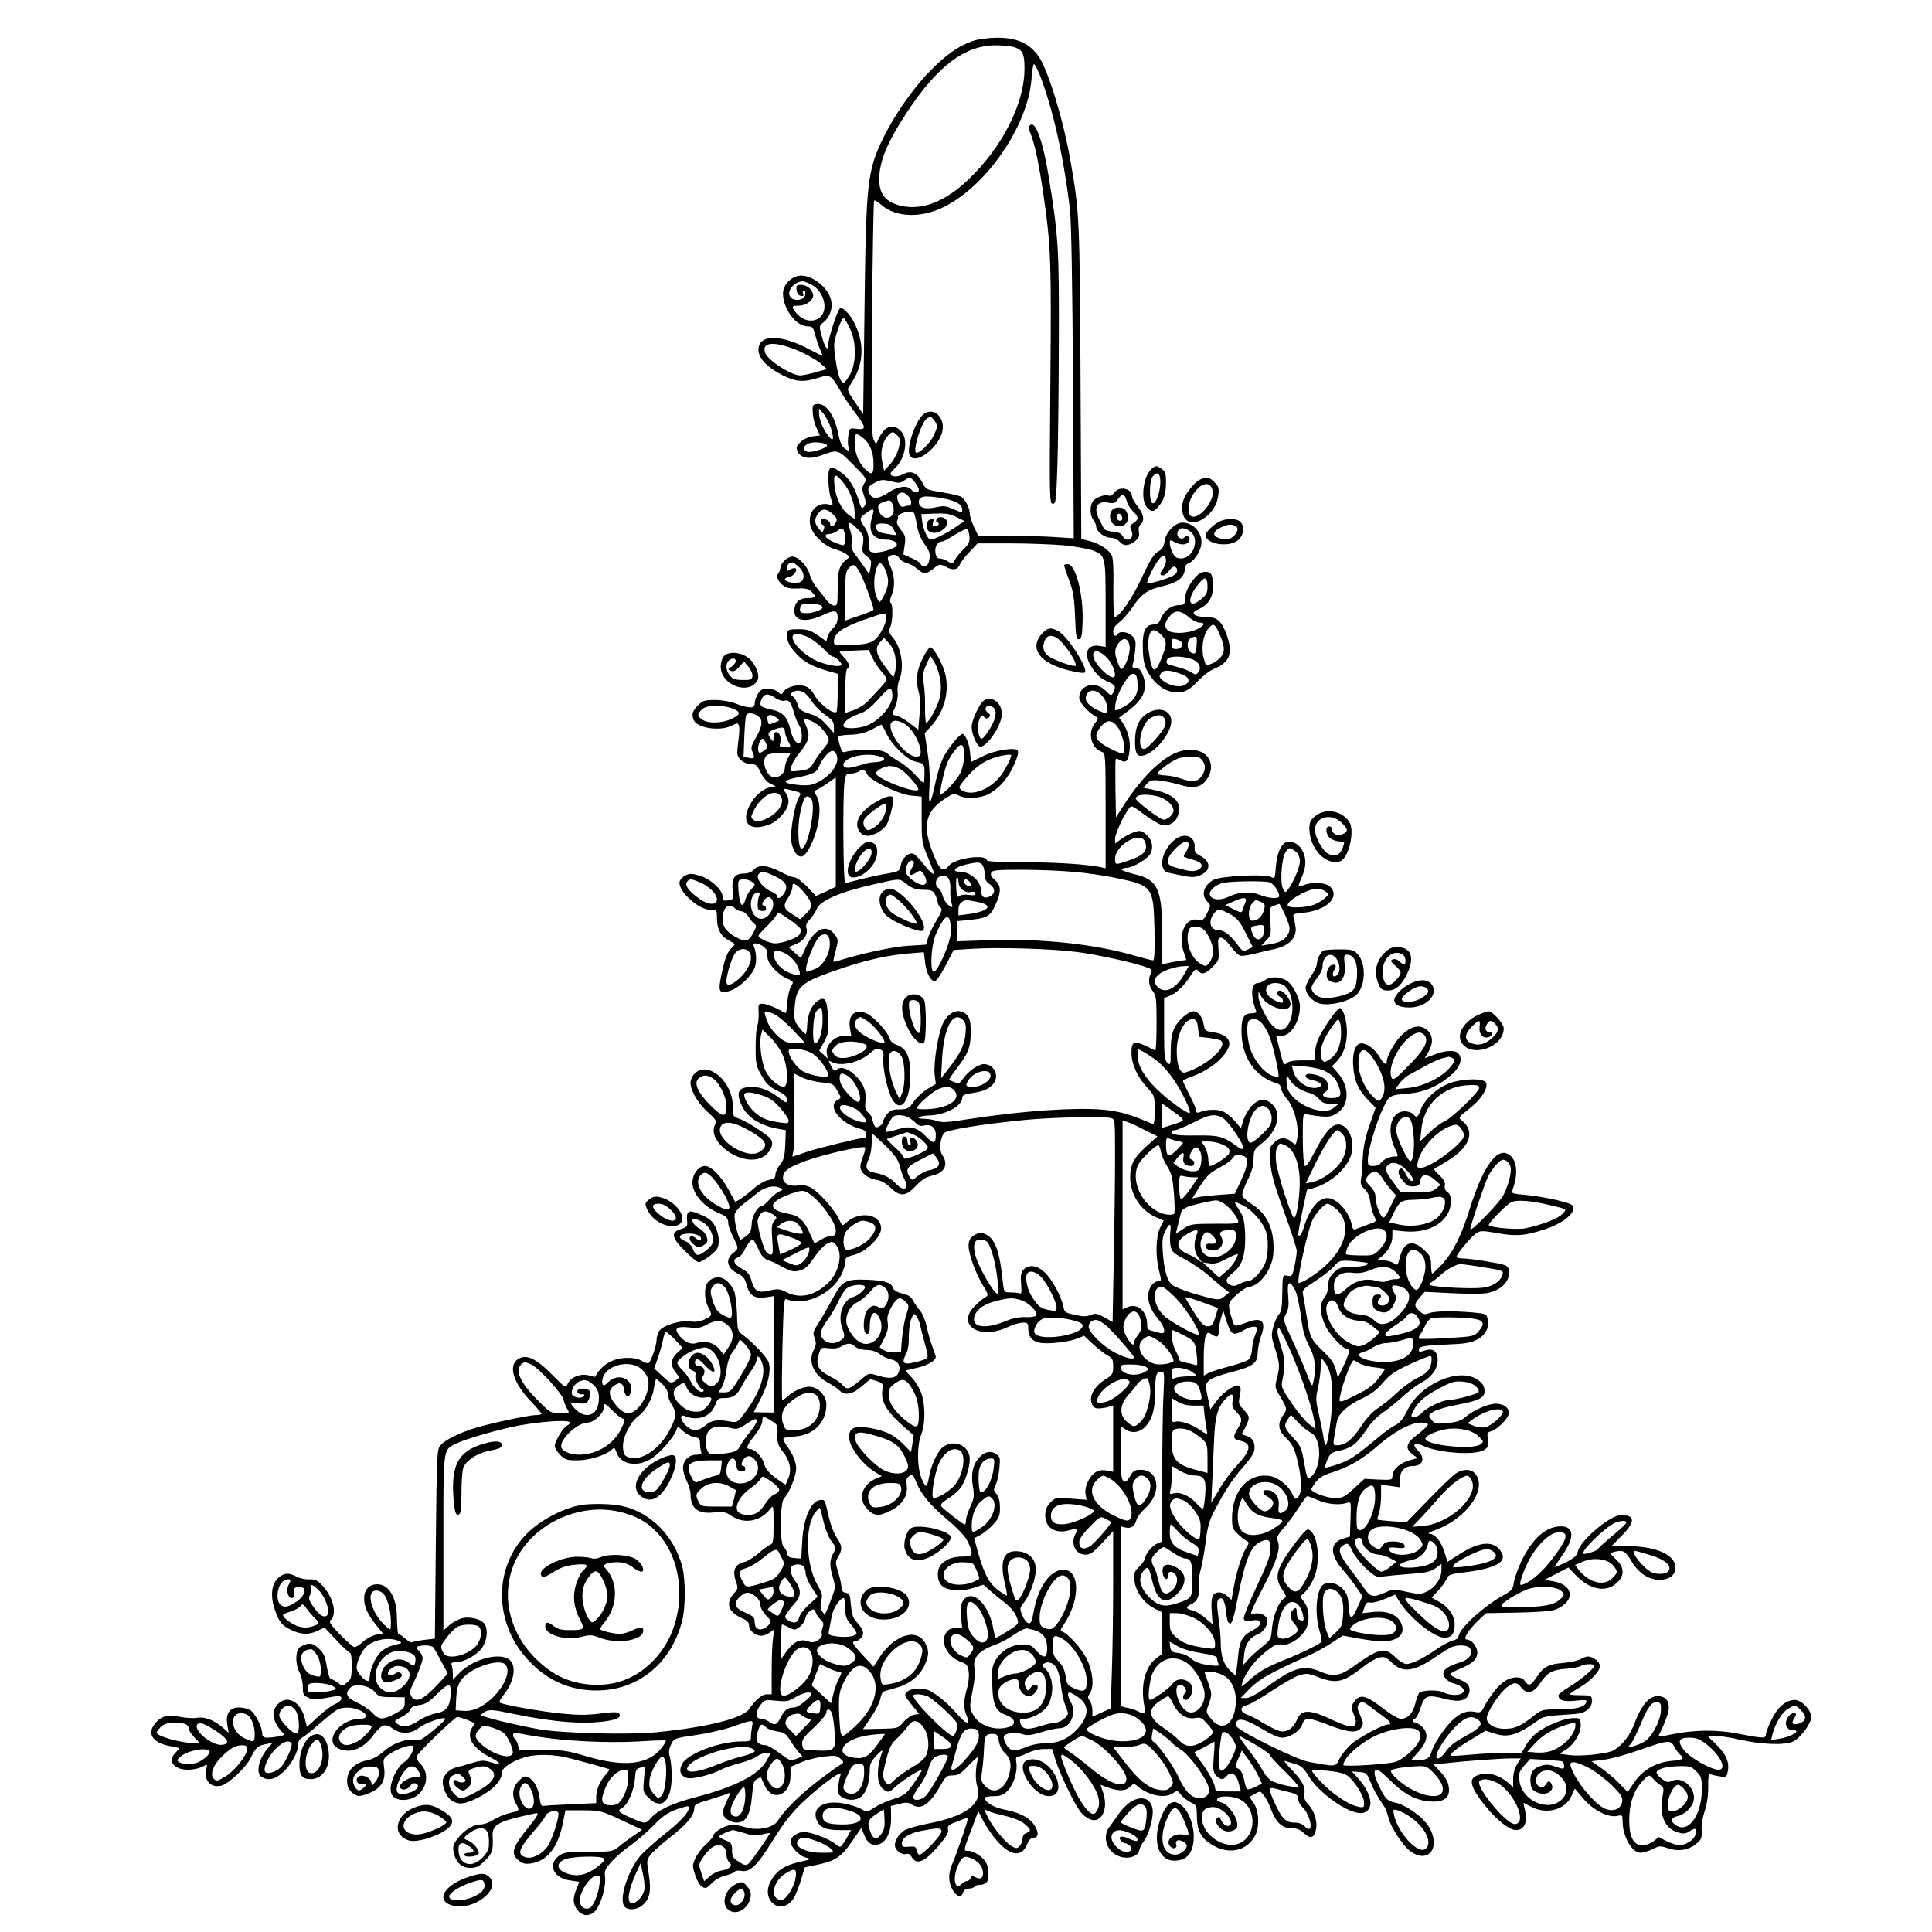 <?xml version="1.0" standalone="no"?>
<!DOCTYPE svg PUBLIC "-//W3C//DTD SVG 20010904//EN"
 "http://www.w3.org/TR/2001/REC-SVG-20010904/DTD/svg10.dtd">
<svg version="1.0" xmlns="http://www.w3.org/2000/svg"
 width="1024pt" height="1024pt" viewBox="0 0 1024 1024"
 preserveAspectRatio="xMidYMid meet">
<g transform="translate(0,1024) scale(0.1,-0.1)"
fill="#000000" stroke="none">
<path d="M5154 10022 c-77 -27 -144 -75 -231 -165 -130 -135 -262 -353 -298
-491 -30 -119 -37 -240 -43 -776 l-7 -545 -44 64 c-36 52 -42 67 -32 80 78
108 88 218 31 336 -25 51 -67 93 -79 79 -15 -14 -61 -159 -61 -190 0 -41 -18
-17 -35 46 -14 51 -13 53 9 71 33 26 50 72 42 114 -14 74 -114 148 -178 132
-45 -12 -78 -52 -78 -94 1 -81 70 -173 130 -173 26 0 30 -5 40 -42 6 -24 17
-58 25 -76 8 -18 15 -35 15 -37 0 -3 -28 11 -62 29 -158 86 -278 86 -278 1 0
-44 48 -94 130 -135 68 -34 110 -37 186 -13 63 20 69 16 116 -65 17 -31 53
-84 80 -119 60 -79 61 -93 9 -86 -38 5 -38 5 -44 -33 -4 -22 -4 -50 0 -64 6
-24 6 -24 -17 -9 -17 11 -27 32 -36 76 -22 108 -69 172 -120 161 -16 -3 -19
-11 -16 -48 1 -25 11 -61 21 -81 l17 -37 -39 -5 c-24 -3 -50 -16 -65 -31 -22
-22 -24 -28 -14 -50 15 -34 64 -42 122 -21 91 34 91 34 171 -47 72 -73 74 -75
60 -100 -13 -22 -13 -32 -1 -67 11 -33 11 -43 0 -56 -12 -14 -16 -9 -31 40
-21 68 -51 114 -94 143 -54 38 -65 31 -65 -40 1 -35 7 -80 14 -100 13 -37 13
-38 -10 -32 -63 16 -113 -38 -100 -108 9 -48 73 -112 127 -127 24 -7 53 -19
64 -27 18 -14 18 -17 5 -27 -41 -31 -50 -60 -50 -154 0 -86 -2 -93 -19 -93
-11 0 -32 16 -47 38 -16 20 -37 48 -49 62 -12 14 -27 44 -34 67 -12 44 -60 93
-91 93 -25 0 -59 -31 -63 -57 -2 -12 -6 -26 -10 -29 -15 -15 -6 -43 20 -64 21
-17 39 -21 80 -19 39 2 57 -2 73 -16 29 -26 25 -35 -18 -35 -47 0 -72 -24 -72
-69 0 -54 64 -62 154 -20 60 28 76 25 76 -14 0 -22 -8 -41 -24 -56 -13 -13
-27 -34 -30 -47 l-6 -23 -46 32 c-38 26 -54 32 -102 32 -47 0 -57 -3 -60 -18
-7 -33 8 -67 45 -108 42 -46 84 -70 166 -94 l57 -16 0 -98 c0 -54 -3 -100 -6
-104 -15 -15 -83 35 -113 82 -24 41 -37 51 -66 57 -40 7 -90 -10 -104 -35 -9
-14 -11 -14 -28 2 -20 17 -69 23 -89 9 -16 -11 -34 -48 -34 -71 0 -27 -28 -27
-98 -1 -31 12 -76 20 -113 20 -54 0 -64 -3 -90 -29 -29 -30 -34 -46 -23 -76
17 -44 140 -63 202 -31 30 15 33 15 38 1 4 -9 3 -40 -1 -68 -4 -29 -7 -63 -7
-77 0 -31 36 -60 73 -60 25 0 33 -7 51 -45 13 -26 33 -50 50 -58 l29 -14 -29
-6 c-41 -8 -87 -50 -112 -102 -37 -77 -6 -123 71 -106 49 11 72 25 108 66 34
40 40 78 15 113 -18 25 -17 26 41 11 42 -11 43 -12 30 -33 -22 -34 -48 -183
-41 -234 6 -46 29 -82 52 -82 21 0 52 48 75 118 28 84 30 168 6 205 -10 15
-13 27 -8 27 5 0 32 15 60 34 l51 35 0 -290 0 -289 -52 -25 -53 -24 -48 50
c-26 27 -56 49 -66 49 -11 0 -45 14 -76 30 -67 35 -114 39 -140 10 -11 -12
-31 -20 -51 -20 -50 0 -67 -24 -61 -86 5 -51 5 -52 -24 -56 -25 -4 -29 -1 -29
20 0 36 -67 96 -125 112 -41 11 -52 11 -74 -1 -14 -8 -27 -22 -29 -32 -10 -49
99 -148 164 -150 33 -1 34 -2 34 -44 0 -57 20 -95 64 -118 35 -19 35 -19 15
-38 -25 -24 -36 -53 -56 -146 -18 -88 -12 -100 45 -83 43 13 104 67 128 114
16 30 15 84 0 121 -6 13 -4 17 10 17 23 -1 58 -26 60 -43 0 -7 2 -22 2 -34 3
-31 56 -89 102 -109 37 -17 38 -18 23 -40 -8 -13 -17 -50 -20 -84 -3 -33 -6
-60 -7 -60 0 0 -23 11 -50 25 -27 14 -60 25 -74 25 -22 0 -24 -3 -21 -47 1
-27 -2 -57 -7 -68 -5 -11 -9 -63 -9 -115 0 -88 2 -99 31 -150 25 -44 41 -60
82 -80 39 -19 52 -30 52 -47 0 -22 -2 -21 -45 12 -62 47 -126 64 -182 49 -32
-9 -37 -37 -14 -88 29 -68 100 -113 201 -130 l35 -6 -3 -77 c-3 -64 -8 -82
-28 -106 -13 -16 -24 -39 -24 -52 0 -18 -7 -24 -36 -29 -19 -4 -52 -22 -72
-40 -44 -39 -102 -80 -106 -75 -2 2 -16 29 -32 59 -40 74 -94 130 -127 130
-35 0 -67 -43 -67 -89 0 -59 63 -130 143 -162 37 -15 47 -26 47 -54 0 -11 12
-42 25 -70 31 -62 31 -63 0 -87 -42 -33 -32 -79 25 -108 30 -15 39 -27 48 -63
14 -54 44 -72 101 -63 l41 6 0 -308 0 -309 -53 1 -52 1 37 72 c39 75 55 145
43 190 -6 26 -86 110 -142 151 -23 17 -25 25 -27 113 -2 52 -9 106 -16 119
-35 69 -85 88 -131 52 -27 -23 -30 -92 -5 -140 22 -42 21 -46 -19 -65 -25 -12
-48 -15 -76 -11 -50 8 -144 -20 -164 -49 -8 -12 -15 -34 -15 -49 0 -27 -26
-105 -40 -121 -5 -5 -20 -1 -34 8 -17 11 -46 18 -79 18 -77 0 -139 -36 -172
-100 -1 -2 -16 2 -34 7 -43 12 -96 -9 -112 -44 -11 -24 -12 -24 -84 49 -85 86
-136 110 -180 81 -53 -35 -24 -127 71 -226 30 -31 54 -60 54 -63 0 -4 -12 -7
-27 -7 -41 0 -258 -47 -333 -71 -85 -28 -150 -61 -175 -89 -19 -21 -20 -40
-25 -524 l-5 -501 -59 -7 c-32 -4 -61 -10 -64 -13 -3 -2 -18 7 -34 20 -16 14
-33 25 -36 25 -4 0 -7 35 -8 78 0 113 -41 185 -104 185 -43 0 -70 -28 -70 -75
0 -45 19 -86 66 -144 l34 -42 -35 -6 c-20 -4 -51 -20 -69 -36 -19 -17 -39 -30
-47 -30 -7 0 -41 30 -76 66 -56 58 -61 67 -48 80 33 33 9 124 -48 182 -26 27
-39 33 -67 31 -19 -1 -49 5 -67 14 -43 23 -67 21 -98 -6 -35 -30 -43 -94 -20
-163 23 -70 38 -89 88 -113 52 -25 94 -27 142 -4 l35 17 63 -67 c34 -37 67
-67 72 -67 6 0 10 -30 9 -70 0 -61 -3 -71 -25 -88 -24 -20 -25 -20 -48 -1 -13
10 -29 19 -36 19 -7 0 -16 26 -23 68 -9 55 -17 72 -43 95 -25 24 -38 28 -63
23 -17 -4 -37 -14 -43 -23 -18 -24 -16 -89 4 -126 10 -18 18 -52 18 -77 0 -39
3 -46 29 -58 23 -12 39 -12 84 -3 30 6 64 11 74 11 30 0 20 -27 -14 -41 -18
-7 -60 -38 -92 -68 l-59 -54 -12 47 c-23 89 -94 125 -143 73 -35 -37 -27 -92
20 -143 19 -21 19 -21 -19 -28 -69 -11 -83 -8 -83 17 -1 34 -35 102 -61 121
-13 9 -40 16 -61 16 -51 0 -73 -32 -63 -92 l7 -42 -33 29 c-48 40 -96 58 -136
50 -18 -3 -60 -1 -92 6 -68 13 -100 3 -134 -43 -39 -52 -1 -99 92 -114 23 -4
41 -8 41 -10 0 -2 -9 -13 -20 -24 -44 -44 -9 -90 68 -90 24 0 56 7 73 15 29
16 30 16 23 -10 -15 -60 21 -102 77 -90 40 9 133 96 159 150 26 53 37 63 81
71 l34 7 -21 -24 c-54 -60 -71 -139 -35 -159 36 -19 70 -11 110 26 44 39 81
106 81 147 0 17 8 30 23 38 12 7 54 40 92 74 39 34 80 67 92 73 30 16 77 15
118 -2 45 -19 47 -46 3 -46 -110 -1 -195 -121 -113 -158 62 -28 129 -2 183 70
45 59 63 66 104 36 45 -31 94 -30 140 5 38 29 138 62 138 46 0 -5 -30 -33 -66
-63 -56 -46 -71 -54 -95 -49 -46 9 -115 -16 -163 -58 -24 -22 -59 -42 -78 -46
-77 -14 -118 -53 -118 -113 0 -25 7 -43 23 -58 29 -27 43 -27 101 -3 59 26 81
66 72 132 -6 47 -6 48 31 74 40 27 108 50 122 41 14 -9 -22 -73 -46 -85 -12
-6 -34 -33 -48 -60 -44 -88 -28 -141 43 -141 104 0 160 122 89 193 -12 12 -21
29 -19 37 3 17 202 210 217 210 5 0 28 -7 52 -16 40 -16 42 -18 28 -37 -37
-53 -1 -113 97 -163 58 -29 57 -43 -2 -24 -35 11 -48 11 -98 -4 -31 -10 -68
-20 -82 -23 -31 -7 -60 -31 -71 -61 -11 -30 15 -96 46 -116 37 -24 73 -19 150
22 71 38 115 86 115 126 0 25 46 57 114 80 61 21 164 19 246 -3 36 -10 97 -26
135 -36 39 -11 72 -21 74 -22 3 -2 -5 -13 -16 -26 -32 -34 -53 -83 -53 -120
l0 -34 -132 -6 c-73 -3 -140 -7 -148 -9 -10 -2 -16 9 -20 43 -6 51 -29 93 -60
109 -17 9 -25 6 -50 -19 -34 -33 -39 -79 -15 -121 21 -36 20 -37 -35 -50 -28
-7 -66 -23 -86 -36 -19 -13 -49 -24 -66 -24 -39 0 -88 -30 -123 -76 -22 -28
-26 -42 -21 -69 11 -55 41 -85 88 -85 34 0 47 7 79 39 40 39 44 55 40 132 -3
50 28 72 138 98 49 12 91 21 95 21 14 0 3 -19 -54 -89 -74 -93 -83 -126 -44
-159 22 -19 35 -23 66 -19 87 12 144 82 171 212 l14 70 94 0 c92 -1 96 -2 203
-52 l109 -51 -48 -34 c-27 -18 -62 -44 -78 -58 -29 -23 -37 -25 -158 -25 -114
0 -130 -2 -156 -21 -63 -47 -28 -121 61 -131 25 -3 46 -7 46 -8 0 -1 -7 -19
-15 -38 -20 -49 -19 -79 6 -111 28 -35 70 -35 98 1 29 36 54 128 48 174 -4 32
0 43 32 79 20 23 65 63 101 88 36 25 92 74 125 108 46 47 74 67 119 83 32 12
61 19 64 17 16 -17 -31 -73 -124 -146 -58 -46 -118 -100 -134 -121 -66 -83
-110 -228 -80 -264 18 -21 63 -19 93 5 41 32 50 77 36 165 -12 71 -12 77 8
103 11 15 58 57 104 93 89 69 129 117 129 155 0 19 10 25 73 43 39 12 82 26
95 31 27 12 27 13 2 -41 -11 -24 -20 -50 -20 -56 0 -25 39 -53 75 -53 49 0 72
40 81 142 5 64 10 81 26 89 11 6 21 9 22 7 1 -2 9 -20 19 -41 41 -90 137 -54
137 52 l0 46 55 24 c31 13 86 27 123 31 59 7 69 5 87 -12 19 -18 19 -19 2 -30
-11 -5 -63 -43 -117 -84 -96 -73 -184 -159 -216 -213 -23 -40 -113 -57 -179
-34 -28 9 -59 13 -79 9 -35 -7 -86 -40 -86 -57 0 -5 -17 -25 -38 -44 -21 -19
-47 -52 -56 -74 -17 -37 -17 -42 -1 -90 9 -29 26 -56 37 -62 18 -10 25 -7 49
18 16 18 46 35 73 42 24 6 48 15 51 21 3 5 18 7 33 4 48 -9 84 26 168 161 60
96 98 145 160 204 95 90 212 175 200 145 -5 -10 -10 -38 -13 -60 -5 -35 -2
-44 18 -58 32 -22 81 -20 107 4 25 23 42 78 42 136 0 34 7 49 36 80 23 25 34
32 30 19 -34 -95 -30 -175 10 -202 24 -15 26 -15 57 14 36 34 136 98 142 91 3
-2 -16 -33 -40 -68 -42 -59 -50 -66 -109 -85 -35 -11 -81 -32 -102 -46 -39
-25 -39 -25 -70 -7 -17 10 -57 23 -90 29 -107 20 -173 -21 -145 -89 16 -38 48
-52 122 -52 l60 0 -15 -27 c-8 -16 -21 -37 -29 -47 -14 -19 -15 -19 -41 2 -34
27 -128 62 -164 62 -35 0 -72 -26 -72 -50 0 -29 47 -78 83 -86 30 -7 27 -9
-41 -24 -77 -18 -119 -48 -148 -102 -54 -104 59 -186 123 -89 9 14 26 57 38
95 l21 69 63 13 c98 20 130 42 186 123 l50 72 17 -40 c11 -27 25 -42 42 -47
58 -14 101 47 99 143 l-1 61 44 11 c37 9 48 9 68 -4 48 -31 94 1 153 105 25
45 32 50 63 50 29 0 43 9 89 58 30 31 51 48 47 37 -15 -41 -19 -117 -6 -154
30 -91 -62 -159 -264 -197 -45 -9 -96 -23 -114 -31 -37 -18 -66 -65 -57 -94 8
-23 41 -43 61 -35 7 3 18 -3 24 -13 26 -49 69 -33 143 54 43 50 56 72 52 88
-5 19 1 25 47 42 29 11 56 21 59 23 7 3 -58 -188 -85 -250 -21 -50 -20 -96 4
-136 22 -36 46 -42 55 -12 4 13 15 20 30 20 13 0 27 5 30 10 3 6 16 10 29 10
12 0 27 5 34 12 16 16 15 77 -2 106 -16 30 -65 62 -94 62 -27 0 -27 -1 22 127
l31 83 29 -56 c16 -30 49 -77 73 -104 70 -78 129 -84 157 -15 10 24 21 35 35
35 29 0 27 35 -3 75 -28 36 -77 59 -157 75 -53 10 -99 39 -99 60 0 6 21 10 46
10 37 0 51 5 74 28 33 33 54 102 47 149 -4 25 -2 33 9 33 8 0 32 9 54 20 22
11 59 20 83 20 l43 0 18 -57 c29 -90 110 -255 141 -286 37 -36 70 -44 95 -22
28 25 35 77 18 130 -9 25 -15 45 -14 45 0 0 19 -7 41 -15 55 -20 92 -18 114 4
20 20 20 20 45 0 60 -48 142 -62 184 -33 21 15 24 14 42 -9 11 -13 34 -31 51
-40 31 -14 32 -17 33 -79 1 -79 28 -121 101 -157 83 -41 172 -14 210 65 22 48
17 130 -12 170 l-21 30 29 16 c28 16 29 16 48 -8 11 -14 28 -46 37 -72 26 -71
59 -102 108 -102 29 0 47 -7 67 -26 34 -33 56 -26 64 20 9 43 -9 98 -42 134
-17 18 -23 34 -20 51 8 38 -9 71 -66 130 -29 30 -45 51 -36 48 10 -3 34 -11
55 -17 31 -9 45 -22 69 -62 53 -89 205 -198 277 -198 39 0 61 36 48 79 -11 40
-33 75 -69 114 l-26 28 39 -3 c37 -3 41 -6 60 -53 18 -44 35 -74 76 -135 5 -8
14 -34 20 -57 12 -48 73 -142 112 -172 96 -75 168 14 102 126 -29 50 -125 119
-180 129 -41 7 -56 24 -89 97 -25 54 -26 77 -4 77 6 0 37 -27 70 -59 69 -69
133 -103 206 -109 68 -6 103 15 103 59 0 37 -13 65 -52 105 l-30 32 59 6 c104
12 297 26 350 26 l53 0 -20 -33 c-12 -19 -20 -50 -20 -76 l0 -44 -22 20 c-54
49 -120 65 -173 41 -37 -17 -32 -51 19 -123 67 -93 150 -165 191 -165 43 0 63
41 48 103 l-9 42 45 -23 c80 -41 178 -13 210 59 l18 39 43 -51 c52 -62 133
-104 180 -94 29 6 30 5 30 -27 0 -82 49 -168 96 -168 14 0 42 9 63 19 35 18
41 19 81 5 55 -19 111 -10 151 24 27 22 30 30 28 71 -2 27 5 69 16 101 12 35
19 81 19 128 -1 55 2 72 12 68 7 -3 28 -8 48 -11 32 -6 36 -5 42 19 13 51 -5
96 -57 147 l-50 49 40 0 c23 0 83 -9 134 -21 115 -26 240 -30 282 -9 40 21 95
95 95 130 0 37 -52 90 -87 90 -46 0 -90 -37 -122 -102 -17 -34 -31 -69 -31
-80 0 -23 -14 -23 -147 3 -117 23 -236 21 -360 -5 -35 -8 -63 -12 -63 -9 0 2
9 21 19 41 10 20 24 57 31 80 15 58 -5 92 -54 92 -45 0 -85 -46 -121 -139 -25
-68 -61 -115 -110 -147 -30 -19 -177 -35 -240 -26 l-50 7 35 22 c45 28 82 92
78 135 -3 32 -4 33 -46 31 -47 -2 -138 -40 -189 -79 -18 -14 -43 -43 -55 -64
l-23 -40 -85 0 c-47 0 -130 -5 -184 -10 -55 -5 -102 -8 -105 -5 -9 9 26 37
106 85 l77 47 44 -14 c74 -26 126 -10 241 74 18 13 52 20 128 24 90 5 106 9
129 29 16 16 24 33 22 50 -3 23 -6 25 -61 25 -31 0 -57 2 -57 5 0 3 23 19 51
35 59 35 109 87 109 115 0 21 -36 50 -63 50 -10 0 -28 -6 -40 -14 -12 -7 -53
-16 -91 -20 -79 -6 -106 -21 -142 -76 -30 -45 -43 -49 -62 -20 -16 26 -65 26
-106 0 -33 -20 -80 -79 -110 -137 -14 -28 -20 -32 -46 -27 -43 9 -76 -2 -120
-42 -43 -39 -104 -132 -115 -176 -7 -27 -28 -38 -78 -38 l-29 0 41 46 c49 56
54 98 18 132 -13 12 -29 22 -35 22 -15 0 -16 17 -1 22 6 2 19 28 29 58 22 65
35 70 130 45 75 -19 116 -9 127 33 8 35 -7 54 -58 73 -24 9 -43 21 -42 25 0 5
24 18 51 29 66 26 92 51 92 87 0 30 -30 68 -55 68 -23 0 3 45 57 98 l44 42
170 3 c106 2 180 8 199 16 108 45 97 134 -19 151 l-41 6 64 33 64 33 41 -43
c80 -82 174 -93 228 -25 29 35 23 74 -17 111 -33 32 -33 33 -12 39 48 13 62 6
92 -45 39 -67 92 -102 150 -102 54 0 85 24 85 65 0 67 -103 113 -252 113 l-87
0 54 55 c74 75 73 110 -4 110 -56 0 -217 -136 -228 -193 -5 -22 -18 -34 -64
-58 -33 -16 -59 -27 -59 -25 0 3 18 31 40 62 67 95 64 154 -7 154 -79 0 -150
-63 -209 -184 -18 -38 -36 -88 -40 -111 -5 -37 -11 -45 -47 -65 -113 -62 -247
-184 -247 -226 0 -7 -13 -15 -29 -19 -16 -3 -56 -25 -88 -47 -67 -47 -129 -77
-159 -78 -11 0 -37 16 -57 35 -59 58 -86 51 -231 -53 -62 -44 -103 -50 -165
-23 -91 39 -143 24 -285 -79 -56 -40 -92 -60 -112 -60 l-28 0 49 51 c49 49
109 83 300 169 39 17 98 49 131 71 l61 40 88 -16 c110 -19 158 -19 194 0 36
18 44 49 25 87 -22 42 -75 62 -146 54 l-57 -6 11 31 c8 24 15 29 32 25 11 -2
46 6 75 19 l55 23 27 -42 c56 -86 182 -186 235 -186 38 0 54 21 54 71 0 44
-32 91 -80 118 l-42 23 34 37 c19 20 39 48 45 62 10 24 18 26 107 37 150 19
212 53 186 101 -36 68 -114 65 -227 -8 l-61 -39 -16 51 c-19 59 -50 97 -80 98
-12 0 2 9 30 19 171 61 285 227 208 304 -21 21 -63 20 -97 -3 -16 -10 -81 -73
-145 -139 l-117 -120 -75 5 c-41 3 -77 7 -79 9 -2 2 2 17 8 35 6 18 11 58 11
91 l0 59 50 -7 50 -7 0 41 c0 46 25 72 70 72 53 0 66 44 24 83 -33 31 -16 45
29 24 82 -39 277 -52 323 -22 23 15 26 22 20 55 -5 33 -3 39 17 44 27 6 84 60
92 87 10 32 -21 59 -67 59 -41 0 -117 -33 -164 -73 -22 -18 -46 -25 -94 -30
-60 -5 -66 -4 -83 19 -18 24 -17 24 13 43 18 10 72 26 122 35 122 23 150 38
146 79 -2 23 -12 38 -38 55 -98 66 -302 -23 -370 -162 -22 -45 -40 -67 -63
-79 -18 -8 -58 -37 -90 -64 -125 -104 -150 -120 -213 -143 -36 -12 -67 -20
-70 -18 -2 3 3 21 11 41 11 26 23 38 43 43 89 19 109 35 171 126 17 26 53 62
79 80 26 17 74 56 107 86 33 30 76 62 96 72 55 29 89 74 89 120 0 49 -26 67
-71 51 -23 -8 -29 -7 -29 4 0 19 22 23 156 29 85 3 121 9 151 25 46 23 68 65
58 109 -6 28 -8 29 -82 36 -111 9 -198 7 -229 -4 -23 -9 -31 -7 -51 11 -29 28
-29 37 3 73 l25 29 139 -7 c77 -4 160 -4 185 -1 82 13 136 69 121 128 -5 20
-17 25 -108 40 -57 10 -118 17 -135 17 -18 0 -33 4 -33 9 0 14 78 107 104 124
22 15 32 15 113 1 101 -18 147 -14 256 22 83 28 147 76 147 111 0 17 -14 24
-92 43 -51 12 -126 24 -166 27 -54 4 -72 9 -68 19 31 81 29 151 -5 185 -64 64
-144 -38 -219 -278 -42 -137 -90 -234 -147 -294 -25 -27 -48 -49 -52 -49 -3 0
-6 21 -6 46 -1 40 -5 50 -38 80 -61 57 -107 42 -128 -42 -11 -42 -12 -43 -32
-29 -12 8 -37 15 -56 15 l-34 0 27 21 c34 27 56 70 56 108 l0 31 59 -6 c141
-15 251 55 251 160 0 24 -6 40 -18 47 -12 8 -17 20 -14 35 3 17 -5 32 -28 54
-18 17 -31 32 -29 34 2 1 32 19 66 40 124 74 155 158 81 217 -20 15 -19 17 40
63 60 48 96 101 90 134 -5 28 -120 28 -194 1 -68 -25 -135 -87 -155 -143 -14
-40 -21 -43 -39 -21 -7 8 -27 15 -45 15 -70 0 -97 -95 -55 -189 24 -53 24 -51
-1 -51 -25 0 -61 -18 -72 -36 -4 -8 -21 -14 -37 -14 -27 0 -30 3 -30 34 0 47
45 199 81 273 33 69 32 68 144 78 79 7 159 44 225 105 42 39 53 83 28 108 -18
18 -71 15 -127 -8 l-50 -19 19 32 c27 44 26 88 -3 115 -39 37 -94 24 -148 -35
-30 -31 -69 -104 -69 -128 0 -25 -14 -17 -40 26 -25 40 -64 69 -94 69 -31 0
-49 -46 -44 -117 5 -80 26 -128 79 -183 l40 -41 -32 -92 c-23 -65 -33 -115
-36 -172 -2 -44 -6 -94 -9 -112 -5 -26 -1 -37 18 -55 17 -15 27 -39 31 -71 4
-26 13 -60 21 -74 13 -27 13 -27 -33 -43 -25 -10 -54 -20 -63 -24 -13 -6 -18
-2 -23 21 -15 72 -79 143 -130 143 -48 0 -97 -62 -125 -157 -7 -24 -18 -43
-23 -43 -10 0 -8 14 21 154 l19 89 41 12 c85 26 169 100 192 170 25 76 -11
165 -68 165 -34 0 -73 -46 -124 -145 -28 -55 -46 -81 -53 -74 -5 5 -10 70 -10
145 0 131 1 135 20 129 11 -4 45 -9 75 -12 46 -4 60 -1 90 19 63 43 63 140 0
212 l-30 34 28 30 c34 36 52 92 51 158 -1 54 -19 116 -36 121 -14 5 -105 -128
-121 -176 -7 -19 -12 -49 -12 -67 l0 -34 -67 0 c-45 0 -72 -5 -83 -15 -15 -14
-18 -9 -36 65 l-20 80 28 0 c51 0 98 77 98 156 -1 41 -33 107 -65 132 -32 26
-92 29 -121 7 -10 -8 -27 -15 -37 -15 -36 0 -41 -66 -10 -146 3 -10 -2 -14
-18 -14 -46 -1 -59 -21 -59 -93 0 -141 71 -245 193 -281 9 -3 17 -14 17 -25 0
-10 15 -37 33 -58 38 -45 64 -149 52 -209 -6 -33 -8 -35 -23 -21 -34 31 -69
31 -98 2 -26 -26 -26 -30 -21 -103 4 -62 18 -114 72 -262 37 -102 68 -196 68
-210 0 -14 -5 -50 -12 -81 -11 -52 -14 -56 -36 -51 -28 5 -27 8 -29 -109 -1
-57 -5 -82 -18 -96 -9 -10 -22 -39 -29 -65 -12 -43 -11 -55 9 -116 25 -79 26
-95 10 -158 -11 -40 -10 -49 6 -77 50 -84 50 -86 27 -118 -30 -41 -27 -79 10
-115 42 -40 54 -66 74 -163 17 -86 14 -141 -9 -160 -11 -9 -16 -5 -26 19 -17
42 -73 88 -115 96 -116 21 -203 -73 -205 -219 0 -51 3 -62 28 -85 15 -15 36
-32 46 -37 18 -10 18 -12 3 -36 -24 -36 -52 -124 -67 -207 l-13 -72 -22 20
c-12 11 -31 20 -42 20 -36 0 -46 -24 -41 -100 l5 -69 -40 34 c-21 19 -52 37
-68 40 -36 8 -37 18 -4 33 31 14 46 50 39 94 -3 18 1 58 10 88 8 30 20 97 26
148 7 64 19 110 37 145 54 109 108 192 159 248 29 32 56 70 60 84 10 41 -3 72
-35 83 l-30 10 20 38 c25 50 24 58 -10 93 -27 28 -28 33 -20 72 6 27 6 46 0
52 -16 16 -83 -26 -121 -76 l-35 -47 -14 66 c-13 62 -13 66 6 86 12 12 59 30
114 44 121 31 144 48 145 105 1 24 9 64 18 88 28 76 5 101 -67 75 -77 -28 -74
-28 -85 8 -27 87 -27 92 24 137 26 22 54 41 63 41 34 0 79 39 105 91 20 41 26
67 26 118 -1 108 -39 182 -119 231 -22 14 -43 33 -46 42 -3 9 8 45 26 80 23
45 32 78 33 114 1 48 4 53 45 85 80 62 106 155 56 204 -36 37 -76 33 -114 -10
-16 -19 -36 -53 -42 -75 l-12 -40 -33 39 c-18 21 -47 44 -64 51 -29 12 -86 10
-122 -5 -13 -5 -18 -2 -18 8 0 9 -16 46 -35 83 -19 37 -35 70 -35 74 0 5 21
15 46 24 93 32 180 103 198 162 10 35 -22 64 -79 72 -48 7 -50 8 -56 46 -6 37
-30 66 -53 66 -26 0 -77 -43 -98 -82 -17 -34 -22 -60 -23 -125 0 -77 -1 -81
-17 -66 -16 14 -18 37 -18 180 l0 163 28 11 c36 14 78 54 112 107 24 36 29 40
40 27 19 -23 39 -18 77 20 34 34 35 38 31 95 -4 53 -2 60 14 60 9 0 32 -20 50
-45 18 -24 41 -47 50 -50 9 -3 41 1 70 8 29 8 79 20 110 26 79 17 122 59 115
116 -3 22 -8 47 -11 56 -6 13 3 17 52 21 122 12 197 83 142 138 -22 22 -90 27
-136 10 -15 -6 -28 -9 -31 -7 -2 2 6 24 17 48 25 56 25 105 0 146 -21 35 -63
52 -89 36 -26 -16 -43 -62 -49 -129 -4 -60 -6 -63 -25 -52 -32 17 -264 5 -304
-15 -54 -29 -69 -81 -34 -116 19 -19 19 -20 -1 -61 -18 -37 -24 -40 -48 -35
-66 15 -108 -77 -77 -168 l15 -45 -42 -6 c-22 -3 -51 -9 -63 -12 l-23 -6 0
154 c0 245 -22 295 -145 324 -41 10 -72 21 -69 26 3 4 13 8 23 8 36 0 119 50
131 80 15 36 3 77 -31 102 -21 16 -29 17 -59 7 -19 -7 -50 -23 -67 -36 l-33
-24 0 26 c0 25 44 120 73 159 14 19 17 17 80 -30 37 -27 78 -52 93 -56 33 -9
69 8 83 39 34 74 -9 123 -127 147 l-53 11 20 21 c16 18 28 21 68 17 26 -3 70
-12 97 -20 84 -27 128 -17 159 37 34 58 10 123 -52 140 -81 22 -168 -18 -267
-122 -38 -40 -92 -109 -119 -152 l-50 -78 -3 152 c-1 84 -1 155 2 157 2 3 14
-1 26 -7 29 -16 41 -3 47 53 6 48 -9 107 -38 148 l-18 25 47 35 c85 63 108
120 78 194 -11 25 -21 35 -37 35 -18 0 -20 4 -14 23 4 12 9 45 12 73 4 44 2
55 -16 73 -22 22 -65 28 -76 11 -11 -18 -25 -10 -25 14 0 15 12 33 34 49 18
14 50 51 71 82 42 64 77 89 149 106 91 21 126 49 126 98 0 11 9 22 20 26 23 7
56 51 65 88 16 62 -34 127 -98 127 -39 0 -87 -50 -94 -96 -4 -31 -12 -44 -34
-57 -23 -12 -44 -46 -88 -141 -53 -112 -118 -206 -143 -206 -5 0 -8 62 -7 153
2 102 -1 159 -9 174 -17 31 -62 60 -115 75 l-46 12 -4 830 c-4 865 -6 902 -52
1166 -37 217 -117 480 -168 558 -48 71 -116 102 -221 102 -51 -1 -100 -7 -132
-18z m225 -33 c42 -15 51 -35 51 -112 0 -187 -118 -419 -302 -593 -120 -113
-241 -160 -351 -135 -81 18 -117 61 -117 140 0 95 42 196 147 356 162 245 306
354 469 355 39 0 85 -5 103 -11z m130 -141 c70 -179 127 -428 162 -718 7 -61
13 -387 16 -919 l4 -824 -92 6 c-51 4 -165 7 -253 7 l-161 0 -23 48 c-12 26
-22 57 -22 70 0 30 -26 79 -48 90 -9 5 -54 15 -100 23 -82 13 -84 14 -103 51
-27 53 -60 67 -103 44 -29 -16 -66 -14 -66 4 0 4 10 15 21 26 58 51 76 158 34
199 -40 41 -82 29 -114 -32 l-18 -37 -13 24 c-10 19 -12 153 -8 642 3 340 8
621 11 625 4 3 21 -8 40 -24 76 -66 208 -70 330 -10 227 113 445 431 464 677
3 44 9 80 13 80 4 0 17 -24 29 -52z m-1213 -1114 c68 -32 98 -131 52 -174 -36
-33 -93 -23 -130 24 -25 30 -22 36 17 36 36 0 75 28 75 53 0 28 -31 57 -61 57
-27 0 -30 -3 -27 -27 2 -18 10 -29 22 -31 14 -3 17 0 13 12 -4 9 -2 16 4 16 6
0 9 -10 7 -22 -4 -29 -58 -38 -78 -13 -24 28 16 81 63 84 5 1 24 -6 43 -15z
m210 -238 c33 -70 33 -173 2 -236 -13 -24 -28 -45 -33 -47 -19 -6 -34 35 -46
120 -12 79 -11 88 10 155 13 40 28 69 33 66 6 -4 21 -30 34 -58z m-275 -115
c42 -18 94 -47 115 -65 l37 -32 -59 -17 c-33 -9 -70 -17 -83 -17 -47 0 -174
82 -186 121 -19 58 51 62 176 10z m174 -413 c18 -61 11 -74 -18 -34 -27 36
-45 83 -46 116 l0 25 24 -28 c13 -15 31 -51 40 -79z m349 -34 c9 -8 16 -22 16
-31 0 -36 -26 -97 -54 -126 l-30 -32 -9 42 c-12 52 -3 103 24 137 24 30 32 32
53 10z m-179 -16 c36 -28 55 -76 55 -138 0 -56 -9 -62 -46 -25 -34 34 -54 85
-54 140 0 51 6 54 45 23z m-192 -37 c12 -12 -84 -44 -106 -35 -24 9 -21 29 6
42 24 13 85 8 100 -7z m86 -198 c35 -42 61 -111 61 -160 l0 -34 -30 21 c-40
29 -70 90 -77 156 -7 65 3 69 46 17z m380 1 c12 -15 21 -33 21 -40 0 -19 -24
-18 -40 1 -20 24 -71 18 -120 -15 -53 -35 -85 -38 -100 -9 -16 28 -8 44 32 63
28 14 39 15 80 5 40 -11 50 -10 70 4 31 21 33 21 57 -9z m-37 -71 c21 -19 24
-53 4 -53 -8 0 -21 -3 -29 -6 -20 -7 -43 56 -25 68 19 12 29 10 50 -9z m184
-14 c69 -12 104 -32 104 -59 0 -18 -1 -18 -46 1 -39 18 -52 19 -95 10 -57 -12
-89 -2 -89 29 0 31 32 36 126 19z m-266 -30 c15 -28 5 -65 -19 -72 -25 -6 -47
11 -55 44 -4 21 -1 27 22 36 39 15 40 15 52 -8z m-316 -54 c22 -21 25 -28 16
-45 -12 -23 -30 -27 -30 -6 0 13 -20 26 -41 26 -13 0 -11 -28 3 -32 7 -3 9
-12 4 -24 -7 -18 -8 -18 -27 5 -23 28 -24 49 -3 79 20 29 45 28 78 -3z m216
17 c0 -4 -5 -23 -10 -42 -20 -68 9 -110 76 -110 39 0 68 -18 54 -34 -14 -17
-90 -39 -121 -34 -22 3 -24 8 -24 54 -1 35 -7 59 -23 81 -28 40 -28 47 6 72
29 22 42 26 42 13z m215 -12 c3 -5 10 -35 15 -65 6 -36 20 -71 41 -100 26 -37
30 -49 25 -79 -5 -27 -12 -36 -26 -36 -11 0 -20 5 -20 11 0 5 -21 19 -46 30
l-46 21 7 49 c6 44 4 52 -20 80 -14 18 -24 38 -21 46 4 8 6 19 6 24 0 21 74
37 85 19z m226 -21 l41 -21 -52 -35 c-49 -33 -110 -63 -128 -63 -14 0 -39 54
-44 95 l-5 40 74 3 c58 2 82 -2 114 -19z m-525 -63 c31 -31 33 -37 28 -78 -6
-40 -4 -47 20 -66 24 -18 26 -25 20 -59 l-7 -37 -16 24 c-9 14 -31 44 -49 69
-27 34 -33 50 -28 73 3 16 0 47 -8 68 -17 49 -5 51 40 6z m190 -1 c18 -35 19
-33 -13 -28 -60 9 -71 13 -77 29 -9 24 0 31 39 29 29 -2 40 -9 51 -30z m-262
-11 c11 -28 7 -74 -6 -74 -7 0 -32 9 -56 20 -42 19 -49 40 -13 40 9 0 26 7 37
15 25 19 31 18 38 -1z m664 -26 c3 -30 -3 -42 -31 -69 -19 -19 -40 -44 -46
-57 -12 -22 -14 -22 -36 -8 -14 9 -33 16 -44 16 -13 0 -20 9 -23 31 -5 31 12
59 36 59 6 0 36 16 66 35 30 19 60 33 65 31 6 -1 11 -19 13 -38z m1173 23 c50
-40 13 -141 -52 -141 -21 0 -32 7 -44 30 -8 16 -15 38 -15 50 0 20 1 20 30 5
33 -17 65 -13 74 10 7 18 -12 31 -26 17 -14 -14 -38 -4 -38 17 0 36 34 42 71
12z m-675 -71 c60 -6 128 -18 152 -26 71 -26 72 -29 72 -286 l0 -227 -29 5
c-70 14 -92 -42 -45 -112 31 -46 48 -60 92 -80 34 -15 38 -24 22 -55 -11 -19
-12 -18 -41 11 -53 53 -139 30 -139 -38 0 -24 45 -76 85 -98 19 -10 19 -11 -3
-39 -39 -49 -18 -132 38 -150 19 -6 20 -16 20 -311 l0 -306 -27 6 c-72 15
-236 26 -410 26 -120 0 -193 4 -193 10 0 35 -169 12 -200 -28 -31 -39 -50 -25
-86 68 -57 146 -39 221 69 290 39 25 46 26 68 14 34 -19 107 -17 154 5 23 10
60 39 83 66 42 48 88 148 76 167 -12 19 -121 2 -182 -29 -31 -15 -59 -29 -62
-30 -3 -2 -6 18 -8 43 -2 46 -25 104 -41 104 -13 0 -66 -63 -95 -113 -15 -24
-35 -85 -46 -136 -28 -133 -41 -146 -34 -36 4 59 0 124 -10 189 l-15 100 36
39 c68 76 96 181 73 275 -12 53 -62 142 -80 142 -5 0 -23 -27 -40 -60 -32 -63
-38 -118 -20 -180 6 -20 8 -70 4 -116 l-7 -82 -44 34 c-25 19 -55 37 -69 40
-29 7 -28 3 -8 50 9 21 14 54 12 73 -3 20 1 50 9 68 27 66 11 170 -34 223 -22
27 -24 35 -14 56 13 30 15 121 2 129 -6 3 -4 19 5 40 19 47 17 102 -7 154 -15
35 -17 46 -7 53 21 13 43 9 55 -11 6 -10 24 -22 39 -25 15 -4 41 -18 57 -32
36 -30 42 -30 84 2 34 26 35 26 68 9 36 -20 62 -15 73 14 4 11 26 40 50 65
l43 46 173 0 c95 0 222 -5 282 -10z m544 -83 c0 -12 -7 -31 -15 -41 -19 -25
-19 -36 -1 -36 8 0 23 12 34 27 11 15 24 23 30 19 19 -12 14 -34 -10 -47 -35
-19 -138 -48 -138 -39 0 17 34 87 57 118 26 35 43 34 43 -1z m-1946 -32 c35
-32 33 -78 -3 -83 -30 -5 -71 6 -71 17 0 6 10 11 21 13 24 3 48 33 36 45 -4 4
-17 2 -27 -5 -17 -10 -20 -10 -20 7 0 17 11 28 31 30 3 1 18 -10 33 -24z m471
-54 c5 -29 1 -52 -14 -85 -11 -25 -24 -46 -29 -46 -5 0 -15 20 -22 44 -12 45
-7 114 13 150 9 19 10 19 27 -2 10 -12 21 -40 25 -61z m-143 16 c20 -39 68
-172 68 -188 0 -4 -34 -19 -75 -32 l-75 -26 0 130 c0 116 2 131 20 149 25 25
34 20 62 -33z m-218 -163 c9 -3 16 -9 16 -13 0 -13 -50 -31 -85 -31 -27 0 -35
4 -35 18 0 10 3 22 7 25 8 9 76 9 97 1z m338 -121 c-39 -75 -62 -88 -168 -91
-94 -4 -94 -4 -94 20 0 41 48 75 165 115 109 38 110 38 113 16 2 -12 -6 -39
-16 -60z m-394 -52 c20 -11 55 -38 77 -60 21 -23 43 -41 49 -41 12 0 46 -30
46 -42 0 -15 -58 -8 -116 13 -99 37 -188 149 -119 149 14 0 42 -9 63 -19z
m458 -106 c3 -26 3 -60 -2 -76 l-9 -30 -38 50 c-53 69 -62 104 -34 136 l22 25
27 -29 c17 -19 29 -47 34 -76z m1240 68 c7 -28 -8 -88 -30 -118 -13 -18 -15
-17 -30 19 -21 51 -20 78 4 109 24 30 47 26 56 -10z m-1316 -140 c17 -18 30
-38 30 -43 0 -4 -12 -22 -27 -38 -16 -16 -44 -48 -64 -69 -22 -25 -54 -46 -82
-56 l-47 -16 0 114 c0 65 4 116 10 120 17 10 11 31 -15 59 -14 15 -25 29 -25
31 0 2 35 5 78 7 l77 3 18 -39 c9 -21 31 -54 47 -73z m1202 65 c27 -31 46 -84
34 -96 -12 -11 -60 25 -90 66 -52 72 -4 98 56 30z m-891 -97 c8 -41 8 -68 0
-107 -11 -48 -57 -134 -72 -134 -4 0 -6 35 -6 78 1 42 -2 100 -7 128 -7 42 -5
59 13 100 l22 48 19 -29 c11 -17 25 -54 31 -84z m1043 3 c3 -9 6 -33 6 -53 0
-47 -27 -84 -81 -111 -36 -19 -39 -19 -39 -3 0 35 20 89 50 136 30 48 53 59
64 31z m-1294 -102 c0 -51 -65 -128 -132 -156 -47 -20 -128 -21 -128 -3 0 21
32 46 83 63 35 12 61 32 104 80 57 66 72 69 73 16z m-469 18 c11 -6 30 -28 44
-50 13 -21 45 -53 70 -70 38 -26 45 -36 45 -63 l0 -32 -38 42 c-26 31 -52 48
-91 60 -46 15 -56 23 -63 48 -4 16 -16 36 -25 43 -16 11 -16 14 -3 22 20 13
37 12 61 0z m1583 -21 c26 -30 36 -89 16 -89 -6 0 -28 9 -50 20 -48 25 -65 52
-50 80 16 30 54 25 84 -11z m-1735 -8 c16 -11 36 -18 48 -15 24 7 36 -8 52
-66 7 -25 19 -54 27 -65 16 -23 19 -81 4 -90 -18 -11 -38 14 -50 65 -17 72
-41 97 -105 110 -57 12 -65 23 -45 61 14 24 35 24 69 0z m-230 -55 c49 -18 49
-33 -1 -56 -52 -24 -125 -26 -156 -4 -27 19 -28 28 -2 54 23 23 103 26 159 6z
m139 -42 c28 -19 23 -55 -16 -122 -21 -37 -23 -47 -13 -69 14 -31 9 -37 -23
-29 l-25 6 4 105 c2 58 7 110 10 115 9 15 38 12 63 -6z m98 -8 c18 -14 18 -15
-9 -25 -36 -14 -34 -15 -39 14 -6 29 16 34 48 11z m227 -45 c16 -14 35 -38 42
-52 13 -24 11 -29 -23 -71 -20 -25 -44 -59 -53 -76 -14 -24 -25 -31 -64 -36
-26 -4 -49 -5 -51 -3 -11 11 10 57 46 100 47 58 55 86 35 133 -8 20 -15 38
-15 40 0 13 59 -12 83 -35z m462 5 c36 -27 75 -102 75 -141 0 -20 -5 -25 -24
-25 -61 0 -165 148 -129 183 13 14 47 6 78 -17z m1122 -14 c23 -35 40 -113 29
-131 -5 -7 -25 -2 -59 15 -95 48 -106 70 -61 124 33 39 61 36 91 -8z m-1227
-33 c27 -57 108 -136 149 -145 50 -11 51 -12 51 -64 0 -27 -2 -50 -5 -50 -2 0
-24 21 -47 46 -23 25 -58 54 -78 65 -19 10 -48 29 -63 42 -24 19 -41 22 -110
22 -45 0 -94 -4 -108 -8 -24 -8 -26 -5 -38 33 -7 23 -10 45 -6 48 3 3 32 7 65
8 41 1 73 9 107 26 26 14 51 26 54 27 3 0 16 -22 29 -50z m-540 13 c0 -9 7
-30 15 -46 20 -37 20 -36 -16 -36 -26 0 -29 3 -24 20 9 27 -3 60 -21 60 -9 0
-14 -10 -14 -27 -1 -27 -1 -27 -15 -8 -21 26 -15 38 26 51 38 13 49 10 49 -14z
m-107 -98 c-10 -7 -21 -14 -25 -14 -16 0 -12 48 5 68 8 11 14 8 25 -13 12 -24
12 -28 -5 -41z m1057 -34 c0 -25 -9 -63 -19 -85 -19 -40 -96 -123 -106 -113
-7 7 19 125 37 168 8 19 28 50 43 68 33 40 45 30 45 -38z m-674 3 c10 -37 -20
-87 -74 -123 -53 -35 -84 -39 -170 -25 -46 8 -32 22 36 35 79 15 101 26 112
55 16 41 53 85 72 85 11 0 20 -10 24 -27z m-261 -13 c-8 -16 -15 -38 -15 -49
0 -27 -26 -51 -55 -51 -45 0 -75 97 -37 119 9 6 41 11 70 11 l53 0 -16 -30z
m492 9 c22 -8 24 -12 13 -19 -8 -6 -29 -10 -46 -10 -17 0 -51 -7 -74 -15 -55
-19 -90 -19 -90 0 0 43 126 71 197 44z m693 7 c0 -13 -33 -77 -55 -106 -57
-76 -159 -114 -209 -77 -17 12 -15 16 17 55 53 63 94 94 151 114 47 16 96 23
96 14z m1016 -31 c17 -26 12 -58 -14 -87 -18 -22 -53 -23 -107 -3 -22 8 -57
14 -77 15 -20 0 -39 4 -42 9 -6 9 68 65 106 80 12 6 44 10 70 10 40 1 50 -3
64 -24z m-1606 -40 c31 -16 106 -102 97 -111 -20 -21 -233 64 -224 89 5 16 47
37 75 37 13 0 36 -7 52 -15z m-175 -27 c15 -34 167 -108 235 -115 l55 -5 0
-122 c0 -114 2 -126 33 -199 17 -43 32 -80 32 -83 0 -15 -21 3 -55 46 -21 27
-46 52 -53 55 -25 9 -61 -23 -67 -59 -7 -33 -9 -35 -73 -46 -37 -6 -100 -20
-140 -30 -40 -11 -77 -20 -82 -20 -11 0 -14 457 -4 534 6 41 9 46 33 46 14 0
33 5 41 10 23 15 34 12 45 -12z m-469 -106 c47 -32 3 -108 -82 -139 -25 -9
-36 -9 -49 1 -17 12 -17 15 0 49 31 66 98 112 131 89z m2010 -13 c44 -11 84
-47 84 -75 0 -23 -38 -54 -57 -47 -30 10 -142 97 -143 110 0 22 52 28 116 12z
m-1836 -14 c28 -34 -20 -273 -53 -262 -17 5 -21 111 -7 182 18 91 34 112 60
80z m1769 -227 c17 -47 -5 -72 -93 -101 -65 -22 -66 -22 -66 11 1 74 136 151
159 90z m804 -56 c9 -8 17 -29 17 -46 0 -31 -35 -114 -63 -150 -14 -19 -15
-19 -27 4 -17 32 -7 163 15 196 16 25 24 24 58 -4z m-2030 -48 c4 -4 -1 -20
-10 -35 -21 -35 -11 -47 21 -25 24 15 26 15 41 -6 21 -31 19 -58 -4 -58 -28 0
-86 43 -89 67 -5 37 22 75 41 57z m367 -23 c5 -11 10 -33 10 -50 0 -22 7 -35
25 -47 30 -20 32 -49 4 -64 -29 -16 -49 -5 -49 27 0 53 -57 103 -115 103 -44
0 -23 24 31 37 70 16 82 15 94 -6z m480 -32 c63 -5 159 -19 213 -30 209 -43
210 -45 216 -276 2 -113 0 -163 -8 -163 -6 0 -50 11 -98 25 -210 61 -489 91
-763 82 l-175 -6 0 53 0 54 63 6 c94 10 110 19 137 78 33 70 32 106 -2 134
-17 14 -24 26 -20 37 6 15 26 17 164 17 87 0 210 -5 273 -11z m-1583 -23 c59
-28 73 -54 49 -91 -17 -26 -36 -33 -36 -14 0 5 -15 16 -32 24 -45 18 -84 71
-68 91 17 19 26 18 87 -10z m922 -15 c6 -11 10 -36 8 -58 -1 -21 2 -51 6 -67
8 -29 8 -29 -15 -14 -12 8 -26 30 -31 49 -5 19 -15 38 -23 42 -17 10 -18 39
-2 55 18 18 46 14 57 -7z m51 -14 c0 -33 33 -61 65 -55 16 4 25 1 25 -8 0 -9
-10 -11 -35 -7 -20 3 -41 1 -49 -6 -12 -10 -15 -3 -18 44 -1 30 0 55 5 55 4 0
7 -11 7 -23z m-1372 -3 c49 -20 92 -62 92 -91 0 -33 -47 -31 -97 6 -54 39 -76
70 -61 88 13 17 21 16 66 -3z m278 2 c19 -14 19 -15 -4 -39 -13 -13 -26 -37
-31 -53 -13 -49 -28 -38 -35 26 -4 33 -4 65 -1 70 9 15 48 12 71 -4z m821 -13
c28 -22 48 -28 86 -29 42 0 52 -4 63 -25 7 -13 13 -31 14 -40 0 -9 6 -22 14
-28 12 -10 9 -21 -20 -69 -19 -31 -40 -73 -45 -93 l-11 -36 -97 -6 c-81 -5
-256 -43 -377 -82 -21 -7 -21 -6 -5 54 15 58 15 61 -5 88 -44 59 -108 30 -153
-68 l-26 -57 -33 29 -32 29 38 16 c43 16 67 54 56 86 -4 14 2 28 19 46 14 15
30 39 36 54 17 45 127 92 311 133 134 30 125 30 167 -2z m333 12 c7 -9 11 -18
8 -20 -9 -10 -38 7 -38 21 0 18 14 18 30 -1z m1588 -1 c21 -6 52 -49 52 -74 0
-15 -55 -12 -97 5 -50 21 -115 19 -166 -6 -48 -24 -93 -20 -104 7 -8 21 27 54
68 64 41 10 215 12 247 4z m-2459 -63 c39 -48 39 -70 2 -105 l-30 -28 -35 22
c-53 32 -58 48 -30 89 13 20 24 46 24 59 0 19 3 21 19 13 10 -6 33 -28 50 -50z
m2757 14 c19 -15 18 -16 -9 -40 -15 -13 -44 -29 -65 -34 -45 -13 -119 -14
-126 -2 -14 22 103 90 155 91 14 0 34 -7 45 -15z m-3002 -22 c-4 -10 -8 -31
-8 -48 -1 -24 4 -31 22 -33 15 -2 22 2 22 12 0 9 -4 16 -10 16 -15 0 -12 16 6
35 12 12 19 13 30 4 33 -28 -5 -109 -51 -109 -44 0 -71 72 -45 121 14 25 45
26 34 2z m2577 -35 c-5 -13 -12 -31 -15 -41 -5 -16 -8 -16 -48 4 l-43 22 40
18 c57 26 77 25 66 -3z m-1417 1 c84 -17 58 -49 -51 -64 l-53 -7 0 31 c0 18 7
34 18 40 22 13 18 13 86 0z m1500 0 c21 -10 23 -15 15 -43 -10 -34 -33 -56
-61 -56 -24 0 -25 66 -1 92 19 21 16 21 47 7z m129 -72 c22 -51 26 -69 18 -90
-13 -34 -45 -53 -101 -62 l-45 -7 27 28 c25 27 26 33 21 101 -5 70 -5 73 18
82 13 5 26 10 29 10 3 1 18 -28 33 -62z m-2917 38 c9 -8 24 -15 34 -15 10 0
26 -12 36 -27 9 -16 24 -33 32 -39 12 -9 12 -14 -1 -40 -26 -51 -41 -58 -81
-39 -59 28 -86 60 -86 100 0 66 32 95 66 60z m2612 -24 c48 -24 63 -42 101
-119 l31 -62 -26 -12 c-25 -12 -29 -10 -53 22 -43 57 -72 80 -103 80 -46 0
-57 50 -20 93 19 21 24 21 70 -2z m-2265 -85 c3 -8 0 -21 -6 -30 -15 -19 -89
-46 -129 -46 -29 0 -88 27 -88 41 0 3 20 26 45 50 25 24 48 52 51 61 5 16 13
13 63 -22 32 -21 61 -46 64 -54z m791 48 c3 -9 6 -37 6 -62 0 -58 -77 -229
-94 -212 -18 18 -9 145 14 198 39 87 61 110 74 76z m1666 -52 c0 -52 -39 -69
-58 -27 -17 36 -15 43 11 48 44 8 47 7 47 -21z m-329 8 c26 -15 59 -82 59
-123 0 -20 -9 -45 -19 -58 -19 -23 -21 -23 -48 -7 -53 31 -84 122 -61 181 8
19 39 22 69 7z m-1973 -72 c5 -55 -32 -125 -76 -143 -19 -8 -39 -15 -44 -15
-26 0 43 181 74 193 29 12 43 1 46 -35z m1312 -54 c110 -14 313 -59 373 -83
24 -9 26 -14 17 -30 -16 -30 -12 -66 10 -94 18 -23 20 -40 20 -172 0 -81 -3
-145 -7 -143 -113 58 -126 56 -126 -14 0 -56 31 -126 82 -181 41 -44 41 -45
41 -122 0 -58 -3 -76 -12 -72 -116 51 -176 68 -268 76 -152 12 -423 -7 -704
-50 -112 -18 -145 -20 -171 -10 -17 6 -46 11 -63 11 -55 0 -35 16 23 18 86 2
175 50 175 93 0 14 11 19 48 25 61 9 87 19 112 44 41 41 13 110 -46 110 -28 0
-84 -39 -109 -76 -18 -27 -24 -29 -45 -20 -14 5 -27 11 -29 13 -2 1 14 26 36
55 66 86 77 115 78 194 0 57 -4 76 -19 93 -37 41 -94 23 -126 -39 -27 -52 -53
-211 -46 -275 l6 -50 -45 -27 c-24 -15 -57 -45 -72 -67 -26 -37 -32 -40 -75
-41 -38 0 -50 -5 -67 -26 -12 -15 -21 -33 -21 -40 0 -7 -9 -18 -20 -24 -17 -9
-22 -7 -30 15 -6 15 -10 30 -10 34 0 4 -9 16 -19 25 -14 13 -18 26 -14 55 8
55 -12 104 -58 145 -39 36 -76 45 -96 25 -8 -8 -16 -3 -28 21 -16 31 -16 31 4
21 46 -25 144 -3 198 44 30 26 42 31 58 23 17 -7 20 -16 17 -48 -5 -51 23
-176 48 -218 46 -75 95 -6 95 133 0 94 -20 138 -72 157 -20 7 -34 20 -38 35
-7 30 -80 110 -116 129 -64 32 -106 -2 -94 -76 l7 -40 -37 0 c-50 0 -99 -47
-93 -90 l5 -30 -23 21 -22 20 25 45 c22 40 25 54 22 129 -5 98 -15 116 -54 91
-33 -22 -54 -71 -57 -130 0 -25 -4 -46 -8 -46 -4 0 -20 16 -35 36 -26 33 -27
41 -23 106 9 114 33 133 253 207 138 46 246 69 355 78 l77 6 6 -53 c7 -57 29
-100 52 -100 8 0 33 37 57 83 l43 82 95 6 c137 9 426 1 560 -17z m-1742 4 c29
-29 5 -95 -53 -147 -40 -35 -65 -40 -65 -13 0 32 26 120 44 146 18 28 54 34
74 14z m209 -20 c18 -13 40 -37 48 -55 28 -58 18 -65 -52 -34 -40 19 -73 61
-73 96 0 22 38 19 77 -7z m2101 -99 c-44 -79 -101 -108 -140 -72 -38 34 -12
74 64 98 24 8 56 14 71 14 l28 1 -23 -41z m523 -59 c50 -27 66 -146 29 -207
-24 -40 -52 -42 -86 -8 -31 31 -74 122 -74 155 l1 25 14 -26 c34 -62 155 -93
155 -40 0 24 -37 71 -56 71 -19 0 -18 -26 1 -34 8 -3 15 -12 15 -20 0 -13 -5
-14 -27 -5 -56 21 -78 60 -51 87 15 15 53 16 79 2z m-2441 -185 c0 -65 -20
-125 -40 -125 -17 0 -12 143 6 168 25 36 34 25 34 -43z m-255 29 c18 -8 62
-45 97 -82 l63 -67 -34 -3 c-52 -5 -80 6 -118 46 -33 36 -42 52 -57 100 -9 27
3 28 49 6z m496 -38 c37 -26 96 -102 86 -113 -10 -9 -94 26 -127 54 -32 26
-38 51 -18 71 16 16 18 16 59 -12z m504 7 c13 -13 16 -29 13 -67 -5 -63 -28
-110 -86 -184 l-44 -57 5 100 c9 169 59 262 112 208z m1245 -43 l5 -45 51 -6
c29 -4 57 -10 63 -13 45 -28 -72 -135 -185 -170 -29 -9 -47 36 -47 114 0 91
43 174 88 168 16 -2 21 -12 25 -48z m339 26 c12 -13 30 -45 41 -73 21 -56 53
-203 46 -211 -3 -2 -19 1 -36 8 -43 18 -94 81 -113 141 -20 61 -22 145 -4 152
26 11 44 6 66 -17z m418 -74 c-6 -59 -24 -93 -63 -119 -22 -14 -27 -14 -35 -2
-23 36 -3 103 52 179 32 44 32 44 41 20 6 -14 7 -49 5 -78z m-2962 -86 c31
-61 36 -176 9 -176 -28 0 -74 40 -96 83 -22 44 -35 148 -24 193 l7 27 40 -39
c22 -21 51 -61 64 -88z m3408 93 c19 -30 -4 -73 -86 -156 -67 -69 -83 -81 -90
-67 -24 43 22 155 89 213 38 34 70 37 87 10z m-2983 -38 c36 -10 31 -31 -12
-53 -55 -29 -110 -34 -131 -13 -22 22 -21 30 5 55 23 21 85 26 138 11z m-262
-56 c36 -24 82 -88 82 -114 0 -17 -85 -4 -132 20 -34 18 -78 78 -78 109 0 21
89 11 128 -15z m1830 -42 c23 -19 61 -62 83 -95 44 -64 93 -167 85 -176 -10
-9 -113 65 -174 125 -68 66 -102 126 -102 178 l0 36 33 -17 c17 -9 51 -32 75
-51z m1147 7 c56 -88 68 -165 34 -206 -10 -13 -16 -11 -41 13 -44 42 -78 119
-78 178 0 86 36 93 85 15z m-2508 23 c21 -32 23 -150 4 -198 l-13 -30 -15 30
c-33 62 -52 170 -37 209 10 25 42 19 61 -11z m2917 -9 c22 -8 20 -18 -10 -53
-44 -52 -139 -99 -218 -107 l-70 -7 22 31 c13 17 35 37 50 45 15 8 54 29 86
47 32 18 73 36 90 41 17 4 32 7 33 8 1 1 8 -2 17 -5z m-667 -73 c40 -21 60
-46 74 -95 10 -35 0 -46 -48 -46 -37 0 -54 18 -29 32 24 14 20 55 -8 73 -36
24 -96 32 -96 12 0 -9 13 -17 34 -21 47 -9 65 -32 31 -40 -50 -13 -117 32
-131 88 l-7 29 71 -6 c40 -3 87 -14 109 -26z m-1777 -21 c0 -29 -48 -60 -91
-60 -43 0 -46 5 -23 39 32 46 114 61 114 21z m-897 -37 c60 -5 64 -7 85 -44
22 -38 22 -38 2 -49 -60 -32 16 -128 123 -154 18 -4 27 -13 27 -26 0 -11 -2
-20 -5 -20 -24 0 -246 -54 -305 -74 -41 -14 -77 -26 -79 -26 -2 0 0 12 4 28 4
15 6 114 6 220 l-1 192 40 -20 c23 -12 69 -23 103 -27z m145 31 c43 -30 81
-134 49 -134 -15 0 -69 55 -86 87 -15 29 -14 63 2 63 7 0 23 -7 35 -16z m2384
-62 c18 -11 46 -23 62 -26 16 -4 38 -18 48 -32 15 -18 29 -24 61 -24 l42 -1
-25 -20 c-64 -54 -243 33 -250 121 -4 48 0 56 15 28 8 -14 29 -35 47 -46z
m958 2 c0 -21 -146 -162 -186 -179 -17 -7 -53 -33 -79 -59 l-48 -45 6 58 c12
140 117 238 260 240 37 1 47 -2 47 -15z m-2785 -10 c44 -45 -17 -94 -126 -102
-39 -3 -69 -1 -69 5 0 13 70 78 105 96 39 21 70 21 90 1z m-1018 -29 c39 -12
62 -27 97 -66 25 -28 46 -59 46 -69 0 -15 -6 -16 -56 -8 -66 10 -99 26 -136
65 -29 30 -51 77 -41 87 10 10 36 7 90 -9z m501 -74 c22 -12 52 -49 52 -64 0
-15 -62 2 -97 26 -76 52 -39 83 45 38z m1727 -63 c-8 -5 -35 -15 -60 -22 l-45
-14 0 64 0 65 60 -43 c47 -33 57 -44 45 -50z m457 65 c11 -10 18 -30 18 -51 0
-30 -9 -44 -51 -84 -27 -27 -56 -47 -62 -45 -35 11 -7 152 36 182 27 19 36 19
59 -2z m-1909 -44 c12 -7 30 -20 41 -31 12 -14 26 -18 42 -14 39 10 64 -10 64
-49 0 -47 -12 -50 -50 -10 -49 51 -87 60 -154 39 -31 -10 -58 -15 -61 -12 -6
6 25 69 40 80 15 11 53 9 78 -3z m1663 -1 c16 -8 48 -45 76 -88 50 -76 50
-100 0 -63 -66 49 -92 56 -202 55 -108 -2 -140 3 -140 19 0 5 8 9 18 9 9 0 53
18 96 40 84 43 109 47 152 28z m-588 -4 c22 -6 22 -7 22 -214 0 -113 -3 -355
-7 -537 l-6 -330 -44 25 c-38 21 -47 23 -73 12 -22 -9 -41 -9 -83 1 -51 11
-56 14 -61 44 -10 53 -64 152 -102 184 -40 36 -83 40 -109 11 -14 -15 -17 -31
-13 -75 4 -45 2 -55 -9 -50 -8 3 -30 5 -48 5 -33 0 -34 0 -40 58 -16 156 -40
224 -87 248 -24 12 -33 13 -56 2 -43 -21 -49 -55 -22 -137 12 -40 38 -97 57
-129 32 -53 33 -58 16 -67 -10 -5 -35 -26 -55 -46 -103 -100 22 -183 170 -114
30 14 67 25 83 25 26 0 29 -3 29 -34 0 -39 19 -63 57 -72 38 -10 153 2 199 20
l40 16 49 -46 c28 -25 62 -52 78 -60 23 -12 27 -21 27 -57 0 -39 -3 -44 -43
-69 -56 -36 -85 -86 -71 -125 8 -22 16 -28 39 -28 17 1 40 4 53 9 l22 7 0
-176 0 -176 -35 7 c-25 4 -43 1 -61 -11 -32 -21 -58 -80 -50 -116 l5 -28 -84
6 c-82 6 -84 5 -109 -22 -19 -20 -26 -39 -26 -66 0 -67 53 -100 126 -80 44 12
49 10 35 -17 -29 -54 -1 -112 53 -112 24 0 42 12 88 62 l58 63 0 -276 c0 -152
-3 -363 -7 -470 l-6 -194 -49 -22 -48 -22 0 33 c0 18 -6 41 -14 51 -12 17 -12
22 0 39 25 36 17 116 -16 183 -28 56 -98 134 -130 145 -11 3 -10 10 6 34 90
130 90 294 0 294 -69 0 -134 -91 -157 -221 -10 -55 -15 -66 -29 -62 -10 3 -24
22 -32 42 -14 35 -14 39 9 67 31 39 63 126 63 174 0 54 -32 90 -88 97 -79 11
-105 -43 -78 -161 9 -38 15 -70 13 -72 -2 -2 -21 9 -43 25 -50 37 -76 84 -107
192 l-24 86 34 18 c19 10 50 36 69 57 29 32 34 45 34 87 0 32 -6 56 -18 72
-17 20 -17 25 -4 51 8 16 16 55 19 87 5 54 4 60 -19 75 -31 20 -66 10 -96 -29
-28 -36 -36 -83 -25 -147 8 -47 6 -60 -14 -103 -12 -28 -23 -60 -23 -72 0 -13
-3 -23 -7 -23 -8 0 -108 77 -122 94 -9 10 -1 20 31 41 24 15 53 39 65 54 26
30 53 110 53 158 0 71 -85 108 -142 63 -29 -22 -64 -98 -74 -159 -4 -23 -10
-44 -14 -46 -5 -3 -17 16 -27 42 -23 62 -23 172 0 231 22 54 22 154 1 216 -9
26 -31 63 -50 83 -19 20 -34 37 -34 38 0 1 27 8 59 15 54 11 101 38 101 58 0
4 -9 30 -19 57 -10 28 -24 75 -30 107 -7 31 -22 67 -34 81 -12 13 -29 37 -37
53 -12 22 -26 31 -58 38 -26 6 -44 17 -48 28 -9 30 -44 41 -137 45 -117 4
-133 -5 -186 -104 -23 -43 -56 -100 -73 -126 -29 -44 -31 -52 -20 -79 9 -25 8
-36 -4 -61 -34 -64 -1 -137 79 -178 21 -11 47 -29 58 -40 28 -28 70 -19 120
26 22 19 41 35 43 35 1 0 18 -5 36 -11 30 -11 32 -14 27 -46 -9 -56 18 -107
95 -178 l71 -63 -7 -44 -7 -44 -47 47 c-49 49 -104 72 -201 85 -54 7 -81 -10
-81 -52 0 -51 68 -143 138 -186 l36 -22 -27 -11 c-80 -33 -103 -111 -48 -166
35 -35 62 -36 121 -6 62 30 93 80 86 132 -4 33 -1 43 14 52 16 11 20 7 35 -29
26 -67 73 -124 168 -204 60 -51 95 -90 108 -118 30 -66 26 -76 -25 -76 -53 0
-88 -12 -116 -40 -25 -25 -26 -80 -2 -110 25 -31 104 -38 172 -16 l52 17 37
-33 c21 -18 55 -46 75 -61 38 -30 60 -58 70 -94 6 -18 -2 -27 -51 -57 -31 -20
-60 -36 -64 -36 -4 0 -9 19 -13 41 -22 137 -115 225 -162 154 -13 -20 -15 -39
-11 -85 l7 -60 -35 0 c-26 0 -39 -6 -51 -25 -33 -51 9 -130 83 -155 26 -9 33
-18 37 -48 4 -21 0 -61 -9 -92 -19 -69 -19 -102 -1 -145 23 -53 -4 -46 -56 16
-24 28 -67 69 -97 90 -44 32 -63 39 -99 39 -28 0 -52 -6 -63 -16 -18 -16 -17
-19 22 -68 l41 -51 -25 -3 c-15 -2 -40 -19 -57 -38 -30 -35 -31 -35 -123 -37
l-93 -2 42 62 c24 35 46 79 50 99 3 19 12 37 18 39 6 2 37 11 68 20 68 18 124
63 149 120 23 49 24 77 4 114 -44 86 -167 47 -247 -79 l-28 -44 -55 59 c-57
62 -64 75 -42 75 8 0 22 9 31 19 20 22 12 46 -28 89 -15 17 -22 41 -26 85 -4
55 -8 62 -27 65 -17 3 -23 10 -23 29 0 15 -8 50 -17 80 -16 50 -16 55 0 82 23
39 21 59 -8 101 -14 20 -32 67 -41 105 -22 97 -21 95 -42 95 -51 0 -93 -91
-100 -218 l-5 -93 -36 3 c-28 2 -37 8 -39 25 -2 12 -10 27 -18 33 -22 19 -20
242 3 261 24 21 63 115 63 155 0 36 -18 78 -53 126 -11 15 -17 31 -14 35 4 3
29 8 56 9 102 5 171 74 171 170 0 47 -45 94 -90 94 -35 0 -84 -22 -117 -53
-13 -11 -25 -18 -27 -16 -3 2 -2 125 1 272 6 240 8 267 22 261 90 -41 241 27
290 129 12 24 21 55 21 69 0 22 6 27 47 37 63 16 143 94 143 139 0 78 -113 97
-186 31 -20 -19 -20 -18 -37 19 -21 48 -110 148 -150 168 -19 10 -43 14 -64
11 -46 -8 -83 10 -83 40 0 36 29 57 124 91 92 34 301 81 311 70 3 -3 -1 -23
-9 -43 -9 -21 -16 -47 -16 -59 0 -31 38 -62 84 -69 26 -4 51 -18 76 -42 51
-50 82 -47 135 10 30 32 53 47 86 54 66 15 88 60 53 109 -17 25 -12 88 9 116
13 17 204 48 429 70 140 14 417 20 456 10z m1591 -16 c22 -60 20 -209 -3 -212
-15 -2 -76 128 -76 163 0 60 61 98 79 49z m-1414 -46 l70 -35 -57 -51 c-69
-62 -88 -99 -88 -168 1 -91 58 -177 142 -212 l36 -15 -19 -38 c-23 -45 -26
-153 -5 -231 12 -48 12 -52 -4 -52 -9 0 -24 -8 -32 -17 -38 -45 -27 -117 29
-182 40 -47 45 -87 11 -76 -13 3 -33 9 -45 12 -18 4 -23 12 -23 35 0 69 -53
114 -106 89 l-24 -11 0 501 0 500 23 -7 c12 -3 53 -22 92 -42z m1679 6 c9 -12
16 -28 16 -35 0 -40 -178 -173 -230 -173 -19 0 -21 4 -15 33 14 65 90 153 159
183 43 18 53 17 70 -8z m-629 -28 c30 -33 26 -100 -10 -151 -34 -48 -102 -95
-152 -105 l-32 -6 53 109 c50 101 98 173 115 173 4 0 16 -9 26 -20z m-2272 -4
c18 -7 43 -25 56 -40 22 -23 23 -28 10 -40 -8 -8 -38 -23 -66 -34 -41 -15 -53
-17 -53 -7 0 7 -21 32 -47 54 -25 23 -44 43 -42 44 2 2 27 10 54 19 28 9 51
17 53 17 1 1 17 -5 35 -13z m-149 -59 c49 -49 67 -74 75 -108 6 -24 18 -57 26
-72 27 -50 -5 -65 -46 -21 -30 32 -63 49 -112 58 -46 9 -55 27 -33 72 9 19 16
57 16 84 0 28 2 50 5 50 2 0 33 -29 69 -63z m1549 25 c15 -2 27 -7 27 -10 0
-3 -16 -21 -36 -40 -41 -40 -54 -33 -54 32 0 33 3 37 18 31 9 -4 29 -10 45
-13z m231 -16 c39 -16 48 -28 40 -50 -6 -16 -82 -66 -100 -66 -5 0 -10 18 -10
39 -1 21 -10 50 -19 65 l-17 26 36 0 c20 0 52 -6 70 -14z m339 -7 c41 -18 70
-83 75 -167 5 -75 -12 -207 -28 -217 -12 -7 -91 237 -97 301 -3 30 -1 60 6 72
14 26 13 25 44 11z m-660 -33 c3 -19 18 -53 33 -77 23 -36 29 -61 36 -142 4
-55 5 -103 2 -109 -4 -6 -22 -8 -41 -5 -114 19 -198 170 -149 266 15 29 90
101 105 101 4 0 11 -15 14 -34z m207 4 c15 -28 8 -91 -11 -103 -20 -13 -78 -1
-107 21 l-23 18 21 27 c27 34 39 34 32 1 -5 -28 10 -44 41 -44 21 0 23 26 2
34 -15 5 -12 28 8 54 14 17 25 15 37 -8z m-1383 -69 c-2 -16 -21 -28 -59 -35
-14 -3 -39 -17 -55 -30 -28 -24 -29 -24 -41 -5 -25 40 -15 57 56 92 l67 34 17
-21 c10 -12 17 -27 15 -35z m1611 43 c32 -9 29 -45 -10 -130 l-33 -71 -85 -6
c-47 -4 -98 -9 -113 -13 l-28 -6 41 65 c34 53 51 70 101 97 33 17 65 40 72 51
13 20 20 22 55 13z m1418 -58 c7 -28 -10 -95 -38 -151 -18 -36 -166 -190 -175
-181 -5 5 76 244 96 285 11 20 31 48 46 63 22 22 31 25 46 17 10 -5 21 -20 25
-33z m-548 -21 c33 -35 42 -60 20 -53 -7 2 -19 19 -27 36 -8 18 -20 31 -25 29
-21 -7 -17 -35 10 -66 21 -26 33 -31 58 -29 25 2 32 8 34 31 4 36 40 37 79 2
l28 -25 -24 -20 c-19 -16 -38 -20 -105 -20 l-82 0 -35 48 c-46 61 -52 78 -32
97 23 23 61 11 101 -30z m-3657 -68 c34 -47 53 -81 63 -114 10 -33 -19 -30
-76 6 -78 49 -110 118 -72 155 21 21 45 8 85 -47z m3504 55 c6 -4 19 -20 29
-37 10 -16 29 -41 42 -55 l23 -25 -31 -64 c-25 -52 -32 -61 -43 -50 -16 18
-35 75 -35 109 0 15 -10 36 -25 50 -29 27 -31 42 -9 64 17 17 33 20 49 8z
m-982 -22 l28 0 -41 -60 c-23 -33 -45 -58 -51 -55 -5 4 -9 33 -9 67 0 58 1 60
23 54 12 -3 35 -6 50 -6z m-2184 -59 c11 -7 9 -10 -7 -15 -11 -4 -34 -22 -51
-41 -17 -19 -34 -35 -39 -35 -24 0 -56 -53 -58 -96 -1 -34 -7 -49 -27 -64 -14
-11 -28 -20 -31 -20 -12 0 -38 109 -32 133 3 14 23 39 44 54 20 15 55 42 76
60 40 34 94 44 125 24z m152 -29 c58 -39 139 -151 139 -193 0 -23 -4 -29 -22
-29 -13 0 -38 -9 -57 -21 -18 -11 -34 -19 -35 -17 -1 2 -13 27 -26 56 -28 63
-57 89 -109 98 -117 21 -112 64 14 108 55 19 66 19 96 -2z m3367 -35 c6 -29
-18 -76 -49 -98 -44 -31 -124 -44 -190 -30 l-56 12 20 42 c34 70 43 77 111 78
34 1 75 5 91 9 45 12 69 7 73 -13z m-1178 -12 c29 -15 72 -65 83 -96 4 -14
-11 -16 -123 -15 -122 0 -131 -2 -168 -27 l-40 -26 9 37 c5 20 12 50 16 65 7
32 25 41 118 62 79 17 72 17 105 0z m1729 -11 c101 -24 97 -21 71 -49 -23 -24
-102 -55 -193 -75 -42 -9 -181 2 -196 16 -7 7 92 109 119 122 29 14 100 9 199
-14z m-1620 -3 c44 -23 98 -81 117 -127 17 -40 18 -114 3 -169 -12 -43 -67
-105 -93 -105 -10 0 -30 -7 -47 -15 -22 -12 -34 -13 -49 -5 -29 16 -25 33 19
68 48 39 65 100 60 214 -4 61 -9 82 -32 116 -15 23 -25 42 -22 42 3 0 23 -9
44 -19z m485 -12 c92 -72 69 -202 -55 -313 -47 -42 -116 -86 -135 -86 -15 0
47 282 73 335 19 37 63 85 79 85 6 0 23 -9 38 -21z m-2978 -35 c23 -16 24 -18
8 -35 -14 -16 -16 -32 -11 -99 5 -63 4 -80 -7 -80 -7 0 -18 6 -24 13 -18 22
-52 150 -46 171 15 48 38 57 80 30z m119 -40 c8 -4 22 -19 31 -35 14 -28 14
-29 -8 -28 -13 0 -45 8 -72 18 l-50 17 24 17 c26 18 48 21 75 11z m399 -4 c35
-13 33 -41 -4 -84 -36 -40 -119 -74 -132 -54 -12 21 -9 71 7 92 20 26 66 56
87 56 9 0 28 -4 42 -10z m1589 -49 c-3 -22 -3 -55 1 -74 6 -31 15 -39 77 -72
39 -21 94 -58 123 -84 28 -25 65 -56 81 -69 l30 -22 -25 -21 c-28 -23 -32 -23
-167 16 -50 15 -101 36 -112 46 -26 24 -40 75 -48 170 -4 60 -2 83 12 112 23
48 34 47 28 -2z m1135 7 c21 -21 13 -57 -22 -96 -34 -36 -36 -37 -105 -36 -39
0 -74 3 -77 7 -3 3 2 23 12 44 31 62 157 116 192 81z m-993 -15 c-20 -49 -18
-94 5 -126 l23 -31 -29 21 c-16 11 -39 23 -50 27 -12 4 -29 15 -38 25 -22 24
-9 54 37 81 41 25 62 26 52 3z m205 -19 c0 -68 -94 -129 -153 -100 -31 16 -43
57 -27 95 15 37 32 39 60 9 26 -28 20 -44 -14 -40 -34 4 -36 -25 -2 -34 50
-12 83 33 56 76 -12 19 5 30 48 30 30 0 32 -2 32 -36z m-2356 -3 c28 -9 51
-22 53 -28 2 -5 -22 -22 -54 -36 l-58 -26 -7 37 c-15 80 -14 81 66 53z m-175
-60 c16 -37 30 -52 54 -61 18 -6 41 -17 52 -23 67 -37 78 -40 114 -31 28 7 44
22 76 69 23 33 54 66 70 74 26 13 30 12 47 -9 36 -44 16 -141 -39 -196 -71
-71 -152 -90 -224 -53 -37 18 -46 19 -89 9 -62 -15 -82 -4 -97 52 -10 34 -20
47 -50 63 -44 23 -54 50 -23 60 12 4 26 19 33 33 12 30 37 62 47 62 3 0 16
-22 29 -49z m1208 41 c28 -17 63 -164 63 -260 0 -23 -2 -24 -14 -12 -27 27
-85 132 -102 182 -20 60 -13 98 19 98 12 0 27 -4 34 -8z m-937 -41 c0 -24 -21
-61 -44 -76 -22 -15 -27 -15 -63 0 l-38 16 65 33 c74 38 80 39 80 27z m3247
-33 c11 -13 18 -36 18 -62 0 -47 -33 -128 -49 -123 -29 10 -56 71 -56 128 0
85 39 110 87 57z m-991 -31 c-10 -18 -33 -45 -52 -60 l-33 -28 -43 40 -43 40
35 -5 c27 -4 48 1 90 24 30 16 57 27 60 25 2 -2 -4 -18 -14 -36z m654 -4 c51
-5 59 -8 44 -17 -11 -6 -47 -11 -81 -11 -55 0 -65 -4 -92 -29 -24 -23 -31 -38
-31 -69 0 -24 -8 -49 -20 -64 -27 -34 -25 -86 4 -148 21 -47 94 -125 116 -125
17 0 11 -25 -19 -90 l-30 -62 -11 43 c-8 32 -26 58 -64 94 -68 65 -74 77 -90
187 -8 51 -17 104 -20 118 -5 22 3 30 65 70 39 25 83 59 98 77 28 34 37 36
131 26z m663 -30 c100 -16 107 -18 101 -37 -10 -37 -50 -64 -104 -71 -50 -7
-236 1 -273 12 -17 4 -17 6 5 20 12 9 34 26 48 39 30 27 79 54 100 54 8 0 63
-7 123 -17z m-466 -25 c30 -28 29 -38 -3 -38 -14 0 -33 -4 -43 -10 -12 -6 -31
-6 -55 1 -59 16 -113 2 -161 -42 -47 -43 -65 -39 -65 17 0 49 39 76 99 68 34
-4 59 0 96 15 58 24 99 21 132 -11z m-1878 -27 c32 -34 81 -132 81 -161 0 -19
-4 -20 -37 -14 -47 8 -59 18 -95 73 -26 43 -38 108 -21 124 14 15 46 5 72 -22z
m-1680 -50 c26 -26 52 -147 35 -164 -8 -8 -56 17 -73 37 -7 8 -19 35 -26 59
-11 39 -11 48 1 66 19 26 38 27 63 2z m3027 -22 c8 -17 21 -77 29 -133 10 -79
20 -117 44 -161 32 -59 38 -117 22 -190 -6 -28 -8 -26 -35 45 -16 41 -51 122
-78 180 -48 104 -49 105 -32 136 13 24 16 46 12 92 -8 82 6 93 38 31z m-2282
22 c7 -11 -33 -47 -61 -55 -56 -17 -84 -95 -59 -166 15 -43 15 -46 -5 -62 -42
-35 -109 -12 -109 37 0 12 16 43 35 68 19 25 45 70 59 100 13 30 34 62 47 71
25 17 84 22 93 7z m108 -8 c22 -20 23 -61 2 -91 -12 -17 -19 -20 -34 -12 -27
14 -37 13 -60 -10 -26 -26 -30 -130 -5 -130 11 0 15 11 15 39 0 76 30 97 54
39 26 -60 -15 -131 -75 -131 -37 0 -81 44 -100 100 -14 44 13 102 59 123 17 9
46 32 63 53 33 41 53 46 81 20z m2600 7 c11 0 33 -13 49 -30 25 -25 28 -33 19
-50 -11 -21 -44 -27 -56 -9 -3 6 -1 16 5 22 18 18 13 29 -11 25 -19 -2 -23 -9
-23 -38 0 -28 5 -37 28 -48 37 -18 65 -7 85 35 15 32 15 37 0 64 -21 35 -9 44
37 29 57 -19 59 -72 3 -135 -58 -66 -110 -81 -147 -41 -16 17 -37 25 -72 28
-33 4 -58 12 -71 26 -19 18 -20 24 -9 51 7 16 21 37 32 46 20 19 76 35 97 29
8 -2 23 -4 34 -4z m-1057 -63 c62 -67 132 -181 116 -191 -11 -7 -145 66 -179
98 -63 56 -71 156 -13 156 9 0 43 -29 76 -63z m175 -33 l46 -17 -15 -49 c-13
-41 -19 -48 -41 -48 -20 1 -34 15 -70 72 -25 40 -46 75 -48 80 -4 8 50 -8 128
-38z m-1610 16 c18 -18 19 -22 4 -67 -9 -26 -19 -82 -23 -123 l-6 -75 -33 -3
c-18 -2 -44 3 -57 12 l-23 15 25 48 c18 36 22 57 18 83 -5 27 0 47 20 83 29
51 45 57 75 27z m609 10 c43 -12 97 -68 82 -83 -6 -6 -32 -10 -58 -8 -33 1
-68 -6 -110 -24 -107 -43 -179 -28 -157 32 13 36 53 63 116 78 67 17 85 17
127 5z m1685 -40 c13 -40 61 -70 113 -70 19 0 44 -10 65 -27 18 -15 35 -28 37
-30 9 -7 -46 -56 -77 -70 -31 -13 -38 -12 -78 8 -84 40 -154 175 -112 217 20
20 40 9 52 -28z m-1066 -29 c8 -4 16 -26 19 -49 4 -32 1 -47 -16 -68 -11 -15
-21 -33 -21 -42 0 -22 -25 2 -45 44 -13 28 -14 41 -5 69 6 19 19 39 28 45 21
12 24 12 40 1z m491 -90 c15 -26 31 -26 75 0 19 11 44 19 55 17 18 -3 19 -5 4
-43 -9 -22 -17 -57 -17 -77 -1 -21 -8 -45 -17 -53 -8 -8 -53 -24 -99 -36 -47
-12 -97 -28 -112 -35 l-28 -15 0 96 c0 53 5 105 11 116 10 19 12 19 34 5 27
-18 35 -12 35 23 0 14 5 44 12 66 l11 40 13 -41 c6 -23 17 -51 23 -63z m-1643
29 c3 -14 12 -50 20 -80 28 -101 28 -96 -3 -108 -15 -6 -45 -13 -65 -17 -43
-7 -49 6 -23 54 8 17 13 52 12 88 0 32 5 74 13 92 13 32 14 32 27 15 8 -11 16
-30 19 -44z m2631 48 c42 -54 9 -81 -129 -108 -58 -11 -45 16 30 64 24 15 45
33 49 41 6 18 37 20 50 3z m-1809 -29 c30 -8 42 -17 40 -28 -10 -51 -237 -82
-255 -35 -8 20 14 59 41 73 25 13 115 8 174 -10z m2102 13 c64 -8 74 -25 37
-68 -23 -27 -28 -28 -167 -36 -79 -5 -145 -6 -149 -3 -3 3 0 14 7 23 7 9 19
31 27 49 8 17 23 34 32 36 26 7 150 6 213 -1z m-1939 -36 c29 -23 149 -160
149 -170 0 -15 -47 -3 -101 25 -66 35 -139 108 -139 138 0 23 27 41 49 33 9
-3 28 -15 42 -26z m-2005 1 c35 -30 36 -73 3 -121 l-24 -35 -23 29 c-26 33
-76 47 -119 32 -33 -11 -67 5 -97 45 -25 34 -7 45 60 37 40 -5 59 -2 90 15 51
27 77 26 110 -2z m2987 -144 c58 -136 112 -294 123 -365 l7 -43 -34 26 c-19
14 -60 64 -92 110 -49 71 -57 89 -52 114 17 80 16 122 -4 184 -22 68 -26 101
-12 101 4 0 33 -57 64 -127z m-575 93 c63 -32 68 -40 75 -109 5 -52 4 -58 -11
-51 -9 4 -32 9 -49 12 -18 2 -33 9 -33 16 0 6 -9 28 -20 49 -18 33 -28 107
-15 107 3 0 27 -11 53 -24z m-2689 -28 l39 -42 -29 -27 c-35 -32 -37 -66 -8
-103 21 -26 21 -28 3 -41 -27 -20 -30 -19 -76 24 l-41 38 21 59 c11 32 23 76
27 97 3 20 10 37 15 37 5 0 27 -19 49 -42z m2556 -1 c33 -18 84 -84 85 -108 0
-15 -73 -27 -103 -17 -70 22 -102 100 -55 132 28 20 25 20 73 -7z m1355 -20
c0 -60 -61 -97 -158 -96 -96 1 -168 38 -106 53 15 4 40 16 55 27 15 10 42 19
61 20 18 0 53 6 78 13 68 20 70 19 70 -17z m-3510 -58 c0 -11 -18 -50 -40 -87
-62 -105 -68 -112 -102 -112 l-30 0 17 26 c10 15 21 56 25 91 6 43 16 74 32
96 14 18 28 41 32 52 7 19 9 18 37 -13 16 -18 29 -41 29 -53z m552 44 c12 -11
37 -18 62 -18 28 -1 53 -9 70 -23 16 -12 43 -24 61 -28 37 -7 53 -40 35 -74
-13 -25 -45 -29 -100 -13 -59 17 -51 19 -106 -27 -56 -46 -64 -48 -90 -19 -10
12 -41 32 -67 45 -60 31 -75 59 -58 114 12 39 12 39 54 34 27 -3 51 0 67 10
34 19 50 19 72 -1z m-763 -19 c49 -35 68 -137 31 -174 -25 -25 -32 -25 -61 -1
-21 17 -22 22 -11 41 14 24 2 50 -24 50 -19 0 -28 20 -15 33 8 8 21 -1 50 -32
42 -45 62 -41 36 8 -17 34 -51 61 -77 61 -45 0 -69 -82 -27 -95 13 -4 18 -12
15 -22 -7 -17 18 -69 36 -76 7 -2 10 -7 6 -11 -12 -14 -48 14 -67 52 -10 20
-31 48 -45 61 -14 14 -26 30 -26 37 0 18 59 60 100 72 49 14 53 14 79 -4z
m3817 -67 c-8 -41 -21 -54 -80 -84 -27 -14 -75 -49 -105 -78 -31 -29 -75 -64
-98 -79 -27 -16 -60 -52 -89 -96 -47 -71 -83 -100 -127 -100 -25 0 -25 -7 -1
127 7 39 56 84 129 119 53 25 84 48 115 86 36 42 62 60 144 98 56 26 105 45
110 43 4 -3 5 -19 2 -36z m-3546 -3 c20 -61 -12 -154 -92 -262 -40 -53 -40
-53 -81 -46 -65 12 -96 7 -128 -21 -38 -32 -73 -32 -104 0 -30 29 -34 61 -7
50 71 -29 140 -4 163 59 11 32 17 36 47 36 48 0 69 15 96 68 14 26 36 62 50
81 14 19 26 43 26 53 0 30 18 20 30 -18z m3010 -55 c14 -53 15 -166 0 -267
-16 -119 -25 -139 -34 -77 -4 28 -16 86 -26 130 -17 73 -17 86 -4 140 7 33 14
83 14 110 l1 50 19 -23 c11 -13 24 -41 30 -63z m155 55 c13 -8 49 -18 79 -21
31 -3 56 -8 56 -10 0 -2 -16 -25 -35 -50 -27 -36 -55 -56 -120 -88 -67 -34
-85 -39 -85 -26 0 43 60 211 75 211 3 0 16 -7 30 -16z m-4386 -8 c41 -21 160
-152 167 -183 4 -16 13 -38 20 -50 14 -23 14 -23 -37 -23 -49 0 -53 2 -114 63
-96 96 -127 161 -93 195 15 15 23 15 57 -2z m579 -21 c17 -14 33 -39 37 -54
15 -70 -49 -181 -105 -181 -19 0 -37 11 -59 35 -44 50 -50 83 -21 107 33 27
54 19 58 -20 4 -36 27 -44 35 -11 18 69 -65 107 -119 54 -21 -21 -26 -22 -31
-9 -3 8 -1 26 5 40 30 64 144 86 200 39z m2676 10 c17 -13 16 -14 -13 -30 -44
-22 -115 -9 -119 22 -3 20 1 21 55 21 32 0 66 -6 77 -13z m237 -22 c16 -10 29
-20 29 -23 0 -3 -21 -5 -47 -5 -27 -1 -56 -4 -65 -9 -15 -7 -18 -3 -18 23 0
29 2 31 36 31 20 0 49 -8 65 -17z m-144 -115 c-4 -62 -7 -265 -7 -451 l0 -337
-24 -10 c-27 -10 -66 -56 -66 -77 0 -8 -14 -29 -31 -46 -28 -27 -31 -36 -26
-75 6 -58 51 -120 104 -146 l42 -21 1 -111 0 -110 -30 -22 c-61 -45 -86 -143
-65 -254 8 -41 0 -47 -38 -26 -12 6 -37 14 -56 17 -19 3 -33 9 -32 14 0 4 1
219 1 477 l0 470 25 -6 c30 -7 51 7 59 42 4 14 23 39 43 57 92 81 79 207 -22
207 -30 0 -39 -5 -56 -35 -17 -28 -24 -33 -35 -24 -11 9 -14 44 -14 151 l0
139 22 -15 c35 -25 76 -20 108 12 37 38 54 98 53 197 0 79 6 95 36 95 12 0 13
-20 8 -112z m-72 33 c9 -56 -18 -160 -51 -188 -31 -29 -36 -29 -71 1 -42 36
-39 91 8 143 20 22 40 47 45 55 11 18 46 38 55 32 4 -2 10 -22 14 -43z m-2943
2 c17 -19 23 -35 22 -69 -2 -95 -81 -114 -142 -33 -11 15 -8 16 32 12 41 -5
46 -3 57 20 6 14 9 33 6 41 -8 21 -67 22 -67 1 0 -9 9 -15 22 -15 16 0 19 -3
11 -11 -16 -16 -63 -3 -63 17 0 41 43 77 81 67 10 -3 28 -16 41 -30z m360 10
c16 -16 28 -37 28 -52 0 -14 9 -39 20 -56 27 -41 25 -68 -12 -137 -53 -100
-151 -165 -216 -142 -23 8 -27 16 -30 52 -4 51 37 133 81 166 40 29 76 94 83
149 4 26 9 47 12 47 3 0 19 -12 34 -27z m1315 -12 c29 -42 43 -93 43 -151 0
-72 -9 -76 -68 -30 -60 48 -92 96 -92 136 0 34 6 43 40 66 34 23 50 19 77 -21z
m1159 27 c11 -17 -77 -95 -121 -107 -44 -12 -57 -7 -48 17 23 65 144 130 169
90z m341 -4 c15 -4 26 -18 33 -43 14 -51 14 -51 -26 -51 -63 0 -126 42 -108
72 14 22 62 32 101 22z m1496 -23 c14 -13 18 -24 12 -30 -12 -12 -121 -41
-155 -41 -33 0 -120 -41 -144 -69 -11 -11 -27 -21 -38 -21 -22 0 -22 3 -4 38
22 42 65 78 141 117 60 32 77 36 118 32 32 -3 56 -12 70 -26z m-4184 -4 c14
-36 58 -60 97 -54 25 4 34 2 34 -8 0 -19 -41 -64 -60 -66 -45 -5 -72 4 -104
35 -42 39 -47 76 -13 99 30 22 36 21 46 -6z m681 -37 c25 -14 33 -59 18 -105
-18 -53 -66 -85 -129 -85 -46 0 -48 1 -59 36 -15 45 -1 84 46 119 55 42 91 53
124 35z m2213 -34 c-4 -28 -1 -39 21 -61 31 -31 32 -44 6 -87 -27 -44 -25 -55
9 -63 68 -15 64 -49 -14 -133 -30 -32 -72 -89 -94 -128 l-41 -69 5 110 c3 61
7 163 10 228 5 123 20 172 65 217 29 29 39 24 33 -14z m-206 -26 l52 0 6 -57
c4 -32 9 -66 11 -75 7 -24 2 -23 -42 7 -43 29 -105 48 -128 39 -14 -5 -16 3
-16 60 l0 66 33 -20 c21 -13 50 -20 84 -20z m-3077 -30 c22 -22 46 -40 54 -40
11 0 8 -13 -12 -54 -41 -82 -130 -136 -224 -136 -43 0 -85 17 -92 37 -15 39
83 133 139 133 32 0 85 49 85 79 0 29 4 27 50 -19z m4715 0 c9 -15 -59 -77
-93 -85 -16 -3 -42 0 -61 8 l-33 14 30 22 c63 45 142 65 157 41z m-1017 -114
c59 -30 58 -186 -1 -235 -18 -14 -19 -12 -38 94 -10 60 -18 75 -56 116 -47 51
-51 63 -27 97 l16 23 38 -40 c22 -22 52 -47 68 -55z m-2860 64 c34 -21 35 -23
32 -85 -1 -32 6 -49 29 -79 37 -46 48 -95 30 -139 -7 -17 -13 -33 -15 -35 -1
-2 -25 14 -53 35 -38 28 -54 48 -61 75 -10 37 -50 78 -76 78 -23 0 -16 20 26
72 22 28 40 61 40 74 0 29 6 30 48 4z m-78 -4 c0 -8 -16 -33 -36 -57 -19 -23
-42 -55 -49 -69 -17 -33 -26 -37 -103 -46 -54 -6 -61 -4 -71 14 -18 33 -13 90
9 112 22 22 53 25 113 11 32 -8 42 -5 80 20 48 32 57 35 57 15z m-990 -6 c0
-6 -7 -13 -15 -16 -19 -8 -65 -84 -65 -108 0 -10 13 -31 29 -47 26 -26 36 -29
90 -29 63 0 149 26 181 55 16 15 18 14 28 -14 22 -64 110 -79 184 -32 47 30
121 115 133 152 7 21 7 20 34 -5 15 -14 41 -29 59 -32 27 -5 32 -11 32 -34 0
-16 3 -35 6 -44 5 -13 -1 -16 -25 -16 -40 0 -71 -31 -71 -70 0 -17 9 -48 20
-70 11 -22 20 -53 20 -69 0 -76 40 -107 125 -97 49 5 60 3 93 -19 66 -45 153
-29 204 37 17 22 18 20 18 -80 0 -89 -2 -103 -17 -109 -10 -4 -38 -24 -62 -45
-24 -21 -56 -41 -70 -45 -57 -13 -72 -46 -49 -110 10 -29 9 -35 -9 -55 -49
-53 -36 -100 36 -133 31 -13 41 -24 41 -41 0 -26 34 -54 65 -54 11 0 31 8 44
17 l24 16 -6 -48 c-4 -26 -7 -103 -7 -171 l0 -124 -26 0 c-25 0 -59 -29 -94
-79 -34 -49 -224 -96 -488 -122 -150 -15 -495 -6 -622 15 -124 22 -310 67
-310 76 0 3 11 12 24 19 20 11 43 9 147 -13 218 -45 380 -57 502 -37 53 9 70
20 59 38 -6 10 -28 10 -100 1 -71 -9 -119 -9 -209 0 -109 11 -306 46 -325 58
-4 3 6 22 23 43 59 74 69 164 20 190 -59 32 -189 -7 -256 -76 l-35 -36 0 31
c0 17 -3 37 -6 46 -5 12 1 16 23 16 43 0 115 40 140 79 24 36 30 90 13 121
-14 25 -71 43 -116 34 -20 -4 -52 -20 -70 -36 l-34 -30 0 464 c0 515 -3 491
68 527 48 24 232 77 335 96 131 23 267 31 267 15z m4548 -12 c-3 -7 -28 -31
-56 -52 -60 -45 -67 -73 -25 -104 l27 -20 -43 -12 c-51 -13 -91 -50 -91 -82 0
-22 -2 -23 -74 -20 l-74 4 -56 -51 c-50 -46 -61 -51 -102 -51 -41 0 -124 31
-124 47 0 3 11 20 24 38 18 23 41 37 83 50 88 27 160 68 243 140 89 78 177
125 232 125 27 0 38 -4 36 -12z m-1255 -34 c18 -9 44 -28 60 -42 25 -24 27
-32 27 -103 l0 -76 -67 18 c-96 25 -123 57 -123 143 0 42 4 66 13 69 24 10 59
7 90 -9z m1461 6 c22 -5 51 -20 65 -35 25 -26 26 -26 7 -41 -34 -24 -223 -12
-280 18 -25 13 -7 31 54 52 52 17 98 19 154 6z m-3109 -37 c83 -26 113 -55
145 -138 20 -52 -55 -73 -128 -36 -47 24 -139 120 -147 154 -14 52 15 57 130
20z m422 -71 c34 -21 21 -121 -24 -180 -23 -30 -88 -72 -114 -72 -14 0 -5 83
18 158 22 74 80 120 120 94z m-1075 -67 c8 -18 8 -32 -1 -53 -33 -78 -161 -70
-161 10 0 64 46 96 52 36 2 -25 8 -34 26 -36 15 -2 22 2 22 12 0 9 -4 16 -10
16 -15 0 -12 21 6 41 20 22 49 10 66 -26z m1255 -24 c-8 -67 -41 -130 -68
-131 -12 0 -17 92 -8 126 10 35 31 53 63 54 17 0 18 -6 13 -49z m-1445 -1 c-3
-29 -9 -40 -21 -40 -14 -1 -56 -15 -103 -34 -12 -6 -21 0 -32 23 -36 69 -15
90 89 91 l71 0 -4 -40z m2504 -40 c56 0 68 -18 62 -99 -3 -39 -8 -74 -11 -77
-3 -4 -20 10 -37 29 -34 39 -88 62 -121 52 -19 -6 -21 -4 -16 16 4 13 7 48 7
77 l0 53 43 -26 c24 -14 57 -25 73 -25z m-2196 -76 c0 -8 -11 -19 -24 -24 -13
-4 -33 -25 -46 -44 -12 -20 -31 -43 -43 -51 -26 -18 -77 -20 -100 -2 -30 21
-2 83 55 125 27 19 53 43 59 53 9 18 12 18 54 -11 25 -17 45 -38 45 -46z
m1749 61 c67 -34 133 -150 116 -204 -8 -28 -25 -27 -91 6 -110 54 -148 136
-88 191 30 26 27 26 63 7z m206 -5 c21 -24 15 -67 -16 -111 -30 -43 -44 -36
-58 26 -11 49 -11 59 3 80 20 30 47 32 71 5z m1718 -13 c29 -87 -125 -224
-262 -235 l-56 -4 51 53 c28 30 72 79 98 109 53 61 122 112 145 108 8 -2 19
-16 24 -31z m-1029 -23 c50 -35 71 -105 39 -130 -31 -24 -41 -17 -36 24 6 44
-18 80 -57 84 -33 4 -33 -19 0 -35 14 -7 26 -20 28 -29 4 -19 -23 -48 -45 -48
-24 0 -83 65 -83 92 0 59 94 84 154 42z m-2911 -1 c18 -10 34 -19 36 -20 2 -1
-2 -22 -8 -45 l-12 -43 -82 0 c-77 0 -82 1 -94 25 -19 36 -16 45 18 74 37 31
95 35 142 9z m912 -3 c14 -43 -44 -100 -109 -107 -41 -5 -46 -3 -57 20 -28 61
18 106 108 107 43 0 53 -3 58 -20z m2513 -35 c7 -79 -41 -195 -80 -195 -15 0
-18 10 -18 63 0 82 15 132 47 157 35 27 47 21 51 -25z m-2030 -27 c32 -32 3
-113 -55 -153 -48 -32 -53 -32 -53 8 0 55 19 105 51 131 35 29 40 31 57 14z
m1727 -9 c48 -21 112 -28 153 -15 23 8 23 7 20 -85 l-3 -93 -33 -10 c-75 -21
-76 -84 -3 -168 20 -23 52 -64 70 -90 l32 -48 -22 -50 c-34 -80 -46 -81 -51
-5 -3 55 -8 69 -33 95 -28 30 -75 40 -101 22 -37 -25 -48 -153 -20 -247 8 -26
13 -52 10 -57 -8 -12 -106 -60 -199 -97 -93 -37 -135 -62 -189 -111 -37 -33
-39 -34 -32 -10 15 51 63 116 120 162 49 39 63 46 90 41 35 -5 86 24 120 70
29 39 29 115 -1 155 l-22 30 24 22 c13 12 34 43 46 69 42 87 26 245 -27 265
-7 3 -35 -26 -63 -64 -108 -144 -120 -188 -75 -255 23 -34 24 -39 10 -47 -28
-16 -58 -90 -64 -155 -5 -60 -6 -64 -51 -100 -25 -20 -59 -51 -74 -67 l-28
-31 5 54 c6 59 28 91 76 111 31 13 54 53 45 81 -7 21 -46 35 -70 25 -25 -9
-18 10 44 129 74 142 99 215 85 253 -9 24 -6 32 30 74 23 25 58 74 79 107 21
34 42 61 46 61 5 0 30 -9 56 -21z m-716 0 c19 -7 44 -29 64 -58 26 -38 32 -55
30 -94 0 -27 -4 -51 -7 -54 -12 -12 -89 53 -122 102 -44 64 -43 101 2 115 1 0
15 -5 33 -11z m341 -24 c27 -44 62 -63 134 -71 35 -4 55 -11 53 -18 -2 -6 -25
-24 -51 -40 -63 -39 -138 -43 -167 -7 -22 26 -25 90 -8 140 6 17 12 31 14 31
2 0 13 -16 25 -35z m-866 -8 c27 -7 51 -17 53 -24 6 -16 -99 -65 -152 -71 -51
-5 -75 8 -75 44 0 59 62 77 174 51z m-1379 -82 c9 -39 27 -84 42 -104 26 -33
26 -35 10 -63 -21 -36 -21 -68 -2 -131 13 -43 13 -53 -1 -90 -41 -109 -40
-108 -51 -95 -15 18 -18 38 -9 70 6 22 2 38 -20 75 -63 105 -70 315 -12 388
11 14 22 25 23 23 2 -2 11 -34 20 -73z m1498 14 c12 -7 24 -13 26 -15 7 -6
-92 -120 -116 -132 -32 -18 -53 -9 -53 23 0 17 17 43 53 80 58 60 58 60 90 44z
m2757 -19 c0 -5 -34 -37 -75 -71 -41 -34 -75 -65 -75 -69 0 -8 -72 -31 -78
-25 -15 14 119 144 169 164 32 13 59 13 59 1z m-2378 -45 c17 -20 50 -47 73
-61 34 -20 41 -29 38 -47 l-5 -24 -50 17 c-72 23 -98 52 -98 106 0 24 2 44 5
44 3 0 20 -16 37 -35z m1218 2 c36 -14 59 -32 70 -50 14 -27 14 -29 -13 -53
-31 -26 -101 -33 -138 -14 -33 18 -22 33 20 27 45 -6 56 0 40 20 -6 7 -31 13
-54 13 -33 0 -46 -5 -58 -22 -14 -22 -17 -22 -44 -8 -38 21 -44 71 -11 94 33
23 121 20 188 -7z m836 -21 c8 -20 -17 -63 -84 -148 -51 -64 -121 -118 -152
-118 -14 0 27 109 60 159 31 49 71 91 105 109 28 16 65 15 71 -2z m-1341 -86
c8 -45 -8 -110 -41 -166 -32 -57 -52 -63 -86 -24 -44 49 -36 82 46 193 44 59
52 66 63 52 6 -9 14 -34 18 -55z m265 53 c1 -36 47 -73 92 -73 13 -1 38 -9 56
-19 l34 -18 -32 -26 c-17 -15 -39 -27 -49 -27 -18 0 -112 91 -131 128 -6 13
-9 30 -6 38 8 20 36 17 36 -3z m-486 -43 c0 -34 -18 -82 -73 -198 -40 -85 -71
-161 -69 -170 2 -12 11 -16 28 -13 48 7 54 6 58 -11 2 -11 -10 -24 -37 -38
-52 -26 -70 -55 -77 -121 -3 -30 -7 -69 -10 -88 l-5 -33 -30 28 c-34 32 -49
78 -49 148 0 28 -5 87 -12 133 -9 65 -9 86 0 95 20 20 34 -4 41 -69 4 -41 10
-58 21 -58 10 0 21 36 40 135 41 208 70 278 124 300 40 17 51 8 50 -40z m882
6 c16 -64 -24 -96 -125 -104 -96 -6 -96 22 -1 42 35 7 70 42 77 76 5 25 8 28
24 19 10 -5 21 -20 25 -33z m-446 -21 c12 -24 45 -65 73 -91 48 -43 54 -45 92
-39 22 3 85 9 140 13 81 6 106 11 133 30 l32 23 0 -32 c0 -44 -33 -94 -77
-114 -33 -16 -41 -16 -107 -2 -67 15 -73 15 -115 -4 -62 -27 -78 -24 -109 21
-15 22 -51 71 -79 108 -55 70 -65 104 -35 121 26 16 29 14 52 -34z m-951 -5
c24 -17 51 -30 61 -30 32 0 40 -22 40 -111 0 -96 -2 -99 -70 -123 -72 -25
-104 -21 -150 20 -52 47 -70 102 -46 139 9 14 21 25 26 25 9 0 12 -7 30 -80
25 -98 70 -118 129 -58 55 56 52 112 -9 143 -44 23 -72 12 -68 -28 3 -35 28
-51 28 -18 0 24 22 28 39 7 19 -23 9 -67 -21 -89 -36 -27 -53 -12 -68 56 -6
28 -18 62 -26 75 -8 13 -12 32 -9 42 6 18 51 60 64 60 3 0 26 -14 50 -30z
m-2089 -1 c4 -8 12 -24 19 -37 9 -19 7 -28 -14 -62 -21 -34 -34 -42 -93 -60
-88 -26 -89 -26 -107 10 -23 44 -19 58 20 69 19 5 60 30 91 55 57 47 72 52 84
25z m3785 7 c29 -21 11 -44 -47 -60 -64 -17 -168 -29 -168 -19 0 20 139 91
181 93 8 0 24 -6 34 -14z m827 -17 c73 -21 111 -49 106 -76 -4 -23 -48 -32
-88 -19 -42 14 -125 116 -94 116 4 0 38 -9 76 -21z m-3294 -36 c6 -9 12 -27
12 -40 0 -35 -37 -135 -58 -156 -18 -18 -19 -16 -40 55 -29 95 -28 132 1 153
25 18 66 12 85 -12z m3100 -18 c28 -33 28 -40 -3 -70 -43 -44 -123 -24 -176
43 l-21 27 39 17 c55 25 131 17 161 -17z m-3392 7 c9 -6 34 -64 34 -79 0 -2
-16 -11 -35 -19 -45 -18 -105 -18 -133 2 -52 36 -2 104 77 104 25 0 51 -4 57
-8z m-898 -14 c7 -7 12 -23 12 -37 0 -13 14 -47 32 -74 l32 -50 -46 -41 c-25
-23 -49 -53 -52 -68 -7 -31 -31 -36 -61 -14 -18 13 -18 15 -2 39 9 14 28 37
42 53 32 34 32 71 0 114 -27 36 -33 75 -12 83 22 9 43 7 55 -5z m1403 -64 c29
-35 5 -144 -48 -226 -29 -44 -45 -51 -78 -36 -21 9 -25 18 -25 54 0 86 74 224
120 224 10 0 24 -7 31 -16z m-1473 -29 c37 -58 27 -83 -27 -62 -34 13 -41 41
-19 77 17 26 19 26 46 -15z m-2648 19 c0 -3 -5 -14 -11 -26 -14 -25 -3 -68 17
-68 10 0 14 8 12 28 -2 22 1 28 21 30 49 7 46 -39 -6 -76 -43 -30 -69 -35 -87
-17 -27 27 -16 105 18 127 13 9 36 10 36 2z m146 -49 c42 -42 68 -125 45 -139
-17 -11 -42 6 -70 48 -23 32 -27 46 -19 60 5 10 8 26 5 37 -7 26 9 24 39 -6z
m2414 -9 c0 -13 -7 -29 -16 -37 -13 -11 -19 -8 -39 17 l-23 29 31 6 c18 4 35
7 40 8 4 0 7 -10 7 -23z m4171 5 c20 -16 22 -21 9 -36 -31 -37 -73 -49 -193
-53 -74 -3 -122 -1 -129 6 -11 11 104 81 152 93 56 15 137 9 161 -10z m-1181
-11 c26 -26 33 -59 28 -127 -4 -48 -10 -61 -39 -86 l-33 -30 -14 34 c-20 47
-28 180 -13 207 15 27 45 28 71 2z m-5058 -7 c27 -31 44 -111 39 -177 -1 -18
-5 -16 -35 13 -71 69 -98 181 -42 181 12 0 30 -8 38 -17z m1972 -14 c16 -12
26 -30 26 -45 0 -15 13 -38 30 -56 25 -24 28 -33 19 -45 -35 -42 -79 -38 -79
8 0 26 -6 32 -44 49 -62 26 -72 48 -38 83 31 32 50 34 86 6z m3608 -55 c38
-19 68 -62 68 -96 0 -61 -58 -41 -158 56 -96 92 -97 99 -9 74 39 -11 84 -26
99 -34z m-3132 -7 c0 -44 5 -58 30 -87 16 -19 29 -40 30 -46 0 -16 -52 -25
-106 -17 -43 6 -45 8 -40 32 3 14 9 47 14 74 8 43 43 97 64 97 4 0 8 -24 8
-53z m-326 34 c3 -4 -2 -25 -12 -45 -17 -35 -18 -36 -42 -19 -14 9 -27 18 -30
21 -7 5 52 52 67 52 6 0 14 -4 17 -9z m1030 -32 c30 -35 60 -130 51 -158 -11
-36 -42 -35 -73 1 -24 25 -31 45 -36 94 -10 98 10 120 58 63z m1699 13 c9 -10
20 -33 23 -51 6 -29 4 -33 -12 -29 -12 2 -19 12 -20 28 -2 41 -3 43 -19 30
-21 -18 -19 -50 6 -76 12 -13 19 -30 16 -38 -9 -22 -65 -48 -89 -40 -19 6 -20
11 -14 61 13 108 66 163 109 115z m-5215 -68 c29 -28 28 -30 -12 -44 -25 -8
-46 -8 -72 -1 -34 9 -84 46 -84 61 0 4 17 12 39 18 21 7 45 19 52 28 12 15 16
14 34 -12 11 -15 30 -38 43 -50z m2657 27 c3 -10 14 -26 25 -36 15 -13 17 -22
10 -41 -5 -13 -7 -30 -4 -37 3 -8 -6 -21 -20 -30 -19 -13 -31 -14 -54 -6 -41
14 -75 -2 -112 -52 l-30 -42 0 91 c0 51 2 92 5 92 4 0 20 -7 37 -16 29 -15 32
-15 57 4 14 10 27 30 29 43 3 22 27 49 43 49 4 0 10 -8 14 -19z m2004 -27 c61
-31 111 -92 111 -136 0 -29 0 -29 -47 -23 -85 12 -123 25 -158 56 -31 28 -35
37 -35 80 l0 49 38 0 c21 0 62 -12 91 -26z m1054 -21 c26 -24 21 -52 -10 -64
-29 -11 -120 -5 -186 12 -33 9 -37 12 -26 25 42 51 177 67 222 27z m-4845 -25
c17 -17 15 -55 -5 -89 -21 -36 -87 -69 -136 -69 -29 0 -39 5 -51 27 -13 26
-12 30 21 73 19 25 44 50 56 57 28 16 100 16 115 1z m2944 -18 c47 -14 68 -43
68 -97 0 -53 -18 -57 -59 -10 -25 28 -36 32 -75 31 -82 -2 -158 -72 -158 -148
0 -169 12 -204 76 -227 44 -16 54 -46 20 -60 -74 -28 -167 3 -198 65 -18 36
-18 40 -1 126 10 49 15 100 11 113 -14 59 20 99 115 132 22 8 58 27 82 43 37
26 62 39 77 41 3 1 22 -4 42 -9z m-357 -51 c40 -35 42 -45 17 -76 -16 -22 -18
-22 -51 -6 -39 19 -64 68 -50 95 14 27 44 22 84 -13z m504 6 c61 -31 131 -151
131 -224 0 -54 -14 -63 -64 -41 -38 17 -42 23 -48 66 -5 33 -16 56 -37 78 -27
27 -31 39 -31 84 0 56 5 60 49 37z m-3509 -16 c11 -5 7 -9 -15 -14 -62 -13
-94 -37 -120 -88 -14 -28 -25 -64 -25 -79 0 -15 -5 -28 -10 -28 -19 0 -60 48
-60 69 0 37 32 101 60 121 49 35 124 44 170 19z m2754 -15 c19 -19 19 -37 2
-87 -24 -67 -81 -110 -164 -123 -39 -6 -39 -6 -45 32 -17 105 143 243 207 178z
m1495 -46 c50 -8 81 -17 81 -24 0 -7 3 -20 7 -30 6 -15 0 -16 -53 -9 -39 5
-68 15 -87 31 -27 23 -43 29 -92 36 -13 2 -21 12 -23 30 l-3 27 44 -25 c27
-15 77 -29 126 -36z m-1882 32 c17 -10 37 -28 43 -40 9 -17 7 -24 -12 -40 -28
-24 -51 -25 -111 -4 -42 14 -77 44 -77 66 0 39 103 52 157 18z m-2190 -2 c6
-7 25 -41 43 -76 l33 -62 -54 -59 c-77 -82 -118 -100 -140 -60 -8 17 -7 28 5
53 30 61 56 129 56 147 0 11 -9 28 -19 38 -22 22 -14 29 35 30 17 1 36 -5 41
-11z m5493 -3 c22 -26 -3 -62 -52 -76 -57 -17 -88 -37 -88 -59 0 -22 28 -47
62 -55 15 -4 33 -14 40 -22 28 -34 -48 -50 -104 -22 -26 14 -114 11 -126 -4
-6 -7 -15 -33 -21 -57 -11 -49 -40 -80 -76 -80 -13 0 -51 21 -85 48 -105 81
-133 87 -166 37 -14 -21 -13 -27 1 -61 30 -71 -1 -82 -100 -36 -134 64 -176
65 -201 7 -18 -45 -55 -69 -91 -60 -15 3 -52 22 -83 40 -30 19 -70 40 -87 46
-43 14 -44 44 -3 52 16 4 76 38 132 76 57 38 122 75 145 82 38 11 49 10 99
-10 98 -37 134 -29 244 58 27 22 64 42 81 46 27 6 36 2 68 -29 55 -54 116 -46
227 30 37 25 76 49 88 54 34 14 83 11 96 -5z m-3500 -10 c23 -28 23 -87 -2
-135 -24 -47 -109 -113 -138 -107 -39 7 5 172 63 235 23 25 59 29 77 7z
m-2610 -27 c12 -19 20 -51 20 -76 0 -41 -1 -42 -27 -36 -38 9 -54 23 -70 62
-19 45 0 78 45 81 7 1 21 -14 32 -31z m3793 0 c9 -11 17 -28 17 -37 0 -19 -74
-61 -108 -61 -12 0 -38 -7 -57 -14 l-35 -15 0 34 c0 63 85 133 145 118 11 -3
28 -14 38 -25z m-3293 9 c18 -9 24 -20 22 -37 -3 -32 -9 -36 -29 -18 -40 34
-93 29 -132 -13 -27 -29 -28 -75 -2 -84 22 -7 91 19 91 34 0 17 -20 23 -35 11
-8 -6 -21 -10 -30 -8 -26 5 10 48 41 48 72 0 87 -58 29 -109 -44 -39 -86 -41
-120 -6 -63 62 4 195 99 195 22 0 52 -6 66 -13z m4106 -48 c37 -22 80 -87 95
-143 19 -69 -38 -144 -90 -117 -47 26 -78 141 -37 141 22 0 41 -29 28 -42 -17
-17 -15 -38 3 -38 16 0 35 30 35 56 0 52 -77 73 -106 29 -13 -21 -104 -85
-119 -85 -15 0 -3 109 16 147 35 72 108 94 175 52z m-3608 -11 c29 -29 3 -104
-59 -168 -53 -54 -110 -82 -162 -78 l-42 3 3 65 c3 51 9 72 29 99 48 62 197
113 231 79z m2897 6 c24 -10 42 -52 49 -124 4 -35 14 -80 22 -98 8 -19 14 -38
14 -43 0 -18 -41 -49 -64 -49 -13 0 -51 -9 -86 -20 -67 -21 -93 -16 -103 20
-4 16 0 20 21 20 39 0 105 36 124 68 38 64 32 157 -13 198 -15 13 -16 19 -7
26 16 9 22 10 43 2z m-1187 -24 c22 -11 48 -20 57 -20 19 0 19 -4 -2 -43 -9
-18 -21 -53 -27 -78 l-11 -47 -52 48 -51 47 21 56 c12 31 22 57 23 57 0 0 19
-9 42 -20z m4062 11 c0 -14 -73 -76 -133 -112 -31 -18 -57 -39 -57 -45 0 -26
28 -35 91 -28 50 6 61 4 57 -7 -9 -27 -53 -39 -145 -39 -89 0 -92 -1 -135 -35
-66 -53 -97 -67 -149 -68 -57 -1 -99 23 -99 57 0 31 70 137 108 164 39 28 52
28 77 -5 29 -35 64 -26 99 27 36 55 64 70 136 75 34 3 69 9 78 15 21 12 72 13
72 1z m-3858 -13 c85 -69 57 -204 -65 -313 -58 -51 -62 -53 -70 -33 -4 11 -8
64 -10 117 -2 82 1 103 21 146 40 86 83 115 124 83z m939 -34 c8 -10 13 -39
13 -71 -2 -90 -51 -137 -137 -130 -79 7 -128 61 -113 122 7 26 52 55 86 55 15
0 20 -6 20 -27 0 -32 26 -63 53 -63 21 0 46 26 47 48 0 18 -27 15 -39 -5 -9
-16 -12 -16 -21 -3 -16 25 -11 48 16 69 32 25 57 27 75 5z m949 -2 c44 -21 70
-72 70 -135 0 -124 -72 -175 -134 -94 -25 33 -25 33 -8 80 16 46 16 49 -4 107
l-21 60 31 0 c17 0 47 -8 66 -18z m-4731 -53 c17 -6 31 -14 31 -19 0 -9 -60
-20 -112 -20 -30 0 -38 4 -38 18 0 10 3 22 7 25 10 11 77 8 112 -4z m638 -67
c-6 -54 -28 -76 -85 -85 -21 -4 -58 -20 -83 -37 -48 -32 -85 -38 -114 -16 -18
13 -16 15 22 35 23 11 44 29 48 40 4 13 18 20 47 24 33 4 52 16 97 61 63 63
77 59 68 -22z m-400 30 c19 -24 28 -27 90 -27 l68 -1 0 -29 c0 -26 -7 -34 -50
-57 -65 -35 -85 -35 -121 3 -16 18 -53 42 -81 55 -57 26 -67 48 -36 79 25 25
101 12 130 -23z m2313 -11 c0 -16 -70 -71 -90 -71 -34 0 -51 -12 -71 -51 -21
-42 -33 -47 -63 -24 -11 8 -30 15 -43 15 -30 0 -31 37 -1 75 20 26 24 27 82
21 54 -6 66 -4 101 18 40 25 85 34 85 17z m1411 -14 c63 -43 64 -99 1 -169
-48 -53 -102 -78 -173 -78 -35 0 -74 -8 -104 -21 -26 -12 -57 -18 -69 -15 -22
5 -46 43 -46 70 0 19 60 28 98 15 26 -9 45 -7 101 10 38 12 81 21 96 21 59 0
94 81 60 140 -16 28 -19 50 -6 50 4 0 23 -10 42 -23z m-796 3 c28 -11 141
-113 156 -142 9 -17 -7 -68 -21 -68 -28 0 -209 183 -210 213 0 10 44 9 75 -3z
m1304 -43 c26 -53 70 -81 115 -73 28 5 36 2 64 -30 18 -20 32 -39 32 -43 0
-14 -45 -50 -82 -65 -42 -18 -72 -11 -103 24 -11 12 -46 40 -77 61 -83 56 -88
98 -20 144 20 14 40 25 43 25 4 0 17 -19 28 -43z m-1871 -14 c-3 -34 -6 -38
-28 -35 -52 5 -55 11 -25 42 40 42 57 39 53 -7z m2910 5 c16 -13 48 -36 71
-53 42 -31 50 -45 28 -45 -27 0 -157 -70 -197 -106 -23 -21 -50 -55 -61 -77
-22 -43 -15 -42 -163 -15 -72 14 -386 170 -386 193 1 47 44 40 150 -25 38 -23
77 -40 95 -40 42 0 94 35 107 70 13 40 33 39 148 -6 100 -38 145 -41 166 -9
11 17 10 27 -7 64 -15 33 -17 47 -8 57 15 19 21 18 57 -8z m1545 -26 c-2 -54
-50 -141 -89 -164 -16 -9 -42 -20 -59 -24 -29 -7 -30 -7 -12 13 10 11 33 57
52 103 39 94 60 122 89 118 18 -3 21 -9 19 -46z m-7236 2 c20 -31 24 -115 5
-121 -18 -7 -92 70 -92 95 0 26 25 52 50 52 11 0 27 -12 37 -26z m7979 1 c31
-31 28 -56 -8 -69 -34 -12 -46 -2 -30 24 16 25 15 30 -3 30 -8 0 -22 -11 -30
-24 -20 -30 -6 -66 25 -66 53 0 -1 -35 -72 -46 l-41 -7 7 29 c14 56 49 116 80
135 40 24 42 24 72 -6z m-5138 -12 c5 -10 12 -52 15 -94 9 -104 3 -111 -93
-107 -74 3 -75 3 -78 32 -3 24 6 38 62 90 36 34 66 69 66 79 0 22 17 22 28 0z
m-3103 -9 c24 -9 45 -58 45 -104 0 -45 -5 -47 -54 -23 -87 41 -79 160 9 127z
m2949 -9 c11 -8 28 -15 38 -15 13 0 5 -12 -28 -45 l-45 -46 -31 31 c-27 27
-29 34 -20 55 6 13 21 25 34 28 13 2 25 5 28 5 3 1 14 -5 24 -13z m1767 -8
c102 -69 48 -136 -100 -125 -68 6 -161 42 -161 63 0 10 96 64 140 78 37 13 89
6 121 -16z m1814 -13 c27 -20 12 -41 -56 -79 -73 -40 -91 -54 -119 -92 -28
-39 -55 -45 -45 -10 12 39 65 114 110 156 47 43 77 50 110 25z m-3849 -35 c-3
-17 -6 -42 -6 -55 0 -22 -4 -24 -53 -24 -113 0 -284 -65 -312 -119 -19 -37 -8
-66 28 -75 29 -7 122 16 175 43 21 11 67 27 103 36 35 9 76 25 91 36 27 19 68
26 68 12 0 -5 -9 -22 -20 -40 -43 -72 -170 -136 -375 -189 -120 -31 -197 -67
-234 -109 -30 -34 -30 -34 -113 3 -62 27 -69 36 -39 51 28 16 62 92 66 152 3
47 6 54 29 60 l25 7 -6 -68 c-6 -67 -5 -70 26 -100 67 -67 121 -16 121 115 0
39 -4 85 -10 103 -7 25 -5 41 7 66 15 32 16 33 132 50 64 9 152 30 196 45 107
38 109 38 101 0z m911 -8 c26 -38 31 -103 11 -146 -7 -15 -38 -42 -72 -61 -34
-20 -76 -50 -94 -67 -32 -31 -34 -31 -48 -13 -18 26 -18 38 5 127 16 59 27 80
54 104 19 17 44 45 57 63 28 42 56 39 87 -7z m-3919 23 c12 -4 22 -14 22 -24
0 -10 14 -32 31 -49 29 -30 30 -31 8 -31 -72 0 -209 37 -209 57 0 4 10 17 22
30 22 23 74 30 126 17z m172 -42 c61 -41 70 -65 27 -70 -52 -6 -152 75 -132
107 10 17 42 5 105 -37z m7200 33 c0 -30 -31 -76 -72 -105 -45 -33 -84 -43
-143 -38 l-40 3 39 43 c41 45 92 76 161 98 53 17 55 17 55 -1z m-6380 -4 c0
-19 -55 -74 -87 -87 -41 -18 -58 -18 -76 1 -28 27 3 74 58 88 35 9 105 7 105
-2z m700 -36 c24 -22 54 -91 47 -109 -13 -34 -109 -4 -169 52 -33 31 -35 48
-7 78 19 21 23 21 66 8 26 -8 54 -21 63 -29z m1391 29 c10 -9 36 -18 59 -21
35 -5 46 -12 68 -47 14 -23 35 -51 45 -63 l20 -22 -27 -11 c-38 -14 -38 -14
-97 30 -30 22 -61 40 -70 40 -48 0 -61 28 -39 84 11 30 17 32 41 10z m1127
-36 c4 -34 -15 -70 -73 -135 -49 -56 -83 -71 -70 -30 4 12 15 53 25 90 23 84
43 109 84 105 25 -2 32 -8 34 -30z m1022 -44 c8 -9 32 -27 52 -40 43 -27 133
-151 143 -195 9 -39 -9 -59 -49 -59 -41 0 -76 36 -109 110 -26 57 -108 174
-133 188 -10 6 -12 17 -8 40 l6 31 42 -28 c23 -16 49 -37 56 -47z m1310 61 c7
-9 10 -25 5 -42 -9 -39 -87 -110 -132 -122 -49 -13 -273 -26 -273 -16 0 35 77
108 160 150 86 44 215 61 240 30z m-2517 -35 c52 -36 50 -60 -7 -60 l-44 0 -4
49 c-2 32 1 47 7 43 6 -4 27 -18 48 -32z m-2150 5 c150 -24 375 -34 532 -25
76 5 141 7 144 5 2 -3 -8 -20 -22 -39 -69 -89 -198 -104 -397 -45 -104 31
-127 34 -237 34 l-122 -1 -6 28 c-4 15 -11 30 -16 33 -17 11 -10 37 9 31 9 -3
61 -13 115 -21z m3675 -5 c12 -16 22 -37 22 -47 -1 -27 -35 -96 -58 -117 -22
-19 -27 -16 -33 24 -3 19 12 152 18 163 9 15 30 6 51 -23z m-1870 -26 c-51
-72 -75 -87 -127 -81 -110 12 -74 92 51 116 24 5 58 9 76 10 l33 1 -33 -46z
m636 8 c3 -21 16 -48 30 -61 32 -30 39 -62 25 -114 -22 -83 -82 -112 -129 -62
-20 22 -22 30 -15 77 4 29 9 81 10 114 3 74 8 84 44 84 25 0 29 -4 35 -38z
m494 4 c72 -37 182 -160 182 -204 0 -56 -84 -31 -186 54 -44 37 -94 75 -111
86 -18 11 -33 23 -33 26 1 8 80 60 93 61 4 1 29 -10 55 -23z m864 -22 c43 -25
78 -50 78 -55 0 -6 34 -43 75 -83 41 -40 75 -78 75 -83 0 -14 -113 10 -145 31
-13 9 -33 33 -44 54 -10 21 -44 70 -75 110 -31 39 -53 72 -49 72 3 0 42 -21
85 -46z m2390 3 c76 -58 114 -137 66 -137 -39 0 -149 63 -181 102 -39 49 -31
68 27 68 35 0 54 -7 88 -33z m-7497 3 c8 -14 -33 -104 -58 -128 -27 -25 -72
-38 -82 -23 -12 20 17 83 56 122 38 38 71 49 84 29z m4888 -70 c-5 -69 -3 -83
12 -100 22 -24 38 -25 55 -5 24 29 53 14 65 -35 l12 -45 -69 0 c-60 0 -68 2
-68 19 0 22 -40 94 -83 149 -16 21 -28 39 -26 40 2 1 27 14 54 28 28 15 51 27
52 28 1 0 0 -35 -4 -79z m2441 52 c8 -16 22 -34 30 -41 26 -22 19 -28 -44 -34
-82 -7 -155 -49 -199 -115 l-34 -50 -46 47 c-25 26 -68 62 -96 81 l-50 35 65
8 c36 4 121 27 190 52 151 53 165 54 184 17z m-2750 -32 c26 -28 59 -76 73
-106 24 -54 25 -56 7 -76 -15 -16 -27 -19 -58 -15 -57 8 -111 51 -183 145
l-63 82 58 1 c31 0 66 4 77 9 34 15 41 12 89 -40z m-4814 21 c0 -33 -63 -114
-113 -145 -43 -27 -49 -28 -64 -14 -22 23 -3 75 45 120 47 45 70 57 105 58 20
0 27 -5 27 -19z m2680 -1 c13 -9 13 -11 0 -20 -8 -5 -37 -14 -65 -21 -27 -6
-87 -27 -132 -45 -92 -38 -157 -45 -151 -17 12 61 287 143 348 103z m-2882 -8
c13 -9 -14 -40 -55 -61 -26 -13 -82 -14 -103 -1 -13 8 -13 11 1 25 33 33 128
55 157 37z m5562 -136 l18 -39 -36 -19 c-20 -10 -39 -15 -43 -10 -4 4 -11 27
-16 52 -6 29 -16 48 -29 55 -20 10 -20 10 -1 54 l19 43 35 -48 c19 -27 43 -67
53 -88z m-1646 106 c6 -10 -87 -178 -116 -209 -24 -26 -68 -31 -68 -8 0 8 16
36 35 61 19 25 40 66 46 90 6 25 21 51 32 59 23 16 63 20 71 7z m659 -27 c55
-42 123 -134 137 -186 10 -36 6 -62 -13 -86 -23 -31 -81 44 -140 182 -60 142
-59 148 16 90z m-2157 0 c12 -48 0 -164 -19 -182 -17 -17 -19 -17 -44 11 -21
25 -24 37 -20 73 4 41 50 123 68 123 5 0 11 -11 15 -25z m619 -15 c39 -76 -7
-168 -58 -112 -28 31 -30 66 -5 105 28 44 43 46 63 7z m4133 15 c6 -3 12 -13
12 -24 0 -19 -2 -19 -45 -5 -36 13 -51 13 -80 4 -42 -14 -57 -38 -53 -88 2
-29 9 -40 32 -51 52 -24 103 9 76 49 -9 13 -13 12 -27 -7 -12 -18 -19 -20 -34
-12 -27 14 -24 55 6 75 32 21 74 11 110 -26 35 -37 37 -81 5 -115 -69 -73
-215 -11 -227 98 -5 38 -1 48 26 79 l30 35 78 -4 c43 -3 84 -6 91 -8z m146
-37 c33 -18 87 -59 119 -90 47 -47 58 -63 55 -85 -4 -40 -46 -58 -90 -40 -58
25 -161 151 -183 225 -9 32 24 29 99 -10z m-3844 -23 c0 -57 -23 -103 -55
-111 -28 -7 -55 10 -55 35 0 9 11 40 25 69 21 46 28 52 55 52 29 0 30 -1 30
-45z m-2572 4 c2 -14 -5 -36 -16 -49 l-19 -24 -7 22 c-8 25 -52 40 -68 24 -18
-18 -1 -44 23 -37 26 8 22 -13 -5 -29 -13 -9 -20 -7 -32 8 -20 28 -17 59 9 83
28 26 45 32 82 30 24 -2 31 -7 33 -28z m206 9 c23 -32 20 -38 -17 -38 -31 0
-77 -29 -77 -49 0 -21 35 -21 51 0 10 14 22 20 33 16 23 -9 9 -34 -26 -46 -67
-24 -90 -6 -67 52 33 82 74 107 103 65z m384 6 c29 -20 28 -45 -5 -76 -31 -29
-124 -78 -148 -78 -27 0 -65 46 -65 80 0 23 6 33 25 42 22 10 29 9 47 -10 20
-19 20 -22 5 -28 -10 -3 -24 -1 -31 5 -11 9 -16 9 -22 0 -8 -13 29 -49 51 -49
6 0 20 9 30 20 17 18 17 32 0 72 -5 13 1 19 27 27 48 13 61 13 86 -5z m5003
-24 c97 -102 32 -157 -106 -91 -61 29 -135 95 -121 108 8 9 83 20 145 22 39 1
48 -3 82 -39z m1390 11 c26 -26 29 -36 29 -94 0 -136 -70 -235 -136 -192 -33
21 -30 41 6 49 37 7 77 45 86 80 16 64 -56 133 -112 108 -22 -11 -30 -9 -55 9
-16 11 -29 27 -29 34 0 19 51 33 123 34 52 1 62 -2 88 -28z m-5661 -36 c0 -46
-26 -111 -54 -134 -8 -7 -30 -11 -48 -9 -43 4 -47 29 -17 98 23 53 65 90 102
90 14 0 17 -9 17 -45z m3811 14 c37 -26 89 -110 89 -144 0 -25 -2 -27 -31 -21
-65 13 -177 97 -239 179 -13 18 -10 18 71 12 56 -5 93 -14 110 -26z m1620 -16
c8 -10 25 -25 37 -33 21 -14 22 -19 13 -66 -18 -93 13 -165 79 -185 33 -10 43
-9 65 5 32 21 40 16 31 -18 -7 -28 -51 -56 -87 -56 -12 0 -41 10 -65 21 l-42
22 -28 -22 c-15 -12 -41 -21 -60 -21 -46 0 -68 42 -69 130 0 86 20 150 62 200
39 45 43 47 64 23z m-838 -17 c93 -38 177 -215 108 -224 -45 -7 -221 209 -188
230 18 11 44 10 80 -6z m-5109 -40 c21 -46 21 -92 -1 -101 -36 -13 -75 66 -54
111 15 34 36 30 55 -10z m6115 -3 c14 -16 19 -34 15 -47 -8 -31 -51 -66 -80
-66 -21 0 -24 4 -24 38 0 41 32 102 54 102 8 0 24 -12 35 -27z m-4979 -28 c0
-66 -24 -117 -52 -113 -35 5 -34 42 3 104 18 30 37 54 41 54 4 0 8 -20 8 -45z
m2888 15 c34 -9 42 -15 42 -34 0 -12 11 -33 25 -46 28 -26 52 -97 37 -112 -5
-5 -16 0 -27 12 -12 13 -31 20 -55 20 -45 0 -67 22 -104 104 -35 78 -34 86 7
75 17 -5 51 -14 75 -19z m-273 -34 c94 -40 99 -191 8 -234 -82 -39 -203 42
-203 136 0 37 21 55 62 54 52 -1 120 -84 81 -99 -15 -6 -36 13 -46 41 -3 8 -8
8 -17 -1 -11 -10 -10 -17 4 -37 20 -31 56 -42 86 -26 18 10 21 18 16 43 -8 41
-51 95 -81 103 -14 3 -25 10 -25 14 0 22 68 25 115 6z m-2066 -62 c97 -28 78
-74 -31 -74 -81 0 -108 11 -108 45 0 45 50 56 139 29z m173 -123 c-27 -37 -45
-32 -61 16 -17 47 -10 61 44 95 l30 18 3 -52 c2 -39 -2 -58 -16 -77z m657 94
c43 -10 83 -27 101 -42 35 -29 37 -39 10 -48 -13 -4 -20 -15 -20 -30 0 -13 -7
-31 -16 -39 -14 -15 -18 -15 -45 1 -32 19 -96 97 -123 150 -21 41 -20 46 2 34
11 -6 51 -17 91 -26z m2151 -9 c77 -56 113 -134 76 -165 -39 -32 -145 81 -167
177 -7 33 -6 34 19 27 15 -4 47 -21 72 -39z m-4520 21 c0 -34 -34 -136 -56
-170 -28 -43 -84 -72 -117 -61 -49 15 -40 42 43 139 29 33 57 70 63 83 11 24
67 32 67 9z m-382 -89 c11 -14 15 -38 13 -81 -1 -41 -59 -97 -99 -97 -38 0
-62 31 -62 77 0 38 20 44 58 17 29 -20 28 -34 -3 -34 -14 0 -25 -4 -25 -10 0
-17 70 -12 77 6 6 17 -30 60 -59 70 -25 8 -23 16 15 42 35 25 69 28 85 10z
m2412 -5 c0 -20 -98 -123 -116 -123 -7 0 -14 10 -16 23 -3 19 -8 22 -40 19
-32 -3 -38 0 -38 16 0 31 36 55 103 68 89 17 107 17 107 -3z m-1044 -9 c41
-14 60 -15 93 -7 23 6 41 9 41 6 0 -8 -98 -149 -113 -161 -13 -11 -22 -9 -51
10 -31 20 -36 28 -36 61 0 34 -4 40 -35 53 -19 8 -35 17 -35 20 0 6 60 33 74
34 5 0 33 -7 62 -16z m387 -44 c30 -11 62 -29 72 -40 18 -20 17 -20 -49 -20
-92 0 -156 36 -123 69 16 16 39 14 100 -9z m-495 -32 c7 -7 12 -24 12 -39 0
-15 7 -32 15 -39 21 -18 3 -36 -43 -45 -20 -3 -49 -18 -63 -32 l-27 -24 -15
44 c-14 41 -14 47 3 73 42 68 88 92 118 62z m-640 -57 c10 -6 5 -15 -20 -36
-64 -54 -121 -67 -183 -41 -46 20 -47 52 -2 71 35 16 184 20 205 6z m1962 -6
c32 -17 50 -43 50 -74 0 -26 -15 -34 -40 -21 -16 9 -22 8 -26 -5 -3 -8 -12
-15 -19 -15 -8 0 -21 -7 -30 -17 -34 -33 -47 30 -20 94 23 56 38 62 85 38z
m-1745 -161 c-7 -38 -48 -79 -71 -70 -22 8 -13 69 24 151 l27 59 12 -54 c7
-30 11 -69 8 -86z m802 65 c-6 -49 -51 -119 -75 -119 -63 0 -49 98 21 140 50
31 61 27 54 -21z m-1040 -37 c-6 -55 -34 -119 -54 -126 -21 -8 -43 4 -49 29
-11 45 52 145 92 145 14 0 16 -7 11 -48z"/>
<path d="M5455 9570 c-3 -5 1 -24 9 -43 20 -50 43 -158 65 -309 41 -281 44
-356 38 -1015 -5 -607 -5 -633 13 -633 16 0 18 16 24 188 4 103 7 401 8 662 2
502 -2 563 -53 880 -33 204 -76 316 -104 270z"/>
<path d="M4889 8039 c-43 -43 -86 -179 -67 -213 31 -55 160 46 174 135 11 76
-58 127 -107 78z m67 -33 c14 -23 14 -28 -4 -68 -18 -42 -72 -98 -94 -98 -25
0 25 163 55 182 19 12 25 10 43 -16z"/>
<path d="M4964 7488 c-4 -6 -2 -14 4 -16 16 -5 5 -22 -14 -22 -11 0 -13 6 -9
21 6 17 3 20 -12 17 -26 -5 -30 -54 -4 -67 32 -18 91 14 91 49 0 27 -43 40
-56 18z"/>
<path d="M5640 7244 c0 -4 12 -39 26 -78 22 -58 28 -93 32 -194 4 -107 7 -123
21 -120 13 3 17 20 19 93 5 144 -37 305 -79 305 -11 0 -19 -3 -19 -6z"/>
<path d="M5525 6884 c-74 -80 -16 -160 147 -199 37 -9 72 -14 77 -10 24 14
-90 194 -140 220 -40 21 -56 19 -84 -11z m107 -53 c48 -56 83 -121 65 -121
-24 0 -111 32 -139 52 -30 21 -36 54 -18 89 17 31 55 23 92 -20z"/>
<path d="M5217 6529 c-24 -14 -67 -105 -67 -142 0 -32 23 -91 40 -102 31 -19
120 108 120 170 0 59 -50 98 -93 74z m53 -44 c7 -8 9 -26 5 -44 -8 -39 -63
-124 -75 -116 -16 10 -22 68 -10 99 9 24 13 26 26 16 11 -10 18 -10 26 -2 9 9
7 15 -7 25 -19 15 -13 37 9 37 8 0 19 -7 26 -15z"/>
<path d="M4644 5990 c-86 -49 -120 -109 -90 -155 11 -17 26 -25 44 -25 34 0
87 32 103 62 16 30 40 129 33 140 -9 15 -39 8 -90 -22z m52 -42 c-8 -41 -35
-78 -70 -98 -25 -14 -28 -13 -41 3 -9 12 -11 27 -6 40 8 22 93 87 113 87 6 0
8 -13 4 -32z"/>
<path d="M4550 5742 c-39 -39 -66 -106 -54 -136 16 -42 106 0 139 65 21 40 19
86 -4 99 -31 16 -41 13 -81 -28z m70 -19 c0 -32 -57 -102 -82 -103 -16 0 -7
34 17 77 27 45 65 60 65 26z"/>
<path d="M4675 5510 c-24 -27 -14 -84 21 -121 34 -35 181 -96 196 -81 36 36
-112 222 -177 222 -12 0 -30 -9 -40 -20z m91 -44 c42 -36 100 -113 92 -121 -7
-7 -93 30 -128 55 -32 23 -46 65 -29 86 16 20 20 18 65 -20z"/>
<path d="M4794 4945 c-22 -33 -15 -88 21 -161 25 -51 66 -87 82 -71 13 14 14
201 1 227 -20 37 -81 41 -104 5z m74 -17 c14 -14 17 -154 4 -162 -19 -12 -58
103 -54 157 2 20 32 23 50 5z"/>
<path d="M4828 2140 c-23 -14 -41 -75 -33 -108 16 -64 68 -79 140 -41 51 27
105 78 105 100 0 35 -171 75 -212 49z m120 -35 c29 -9 52 -20 52 -25 0 -15
-78 -68 -112 -75 -35 -8 -53 6 -63 47 -5 19 -1 32 14 47 25 25 41 26 109 6z"/>
<path d="M4590 1810 c-66 -66 -13 -154 94 -154 95 0 159 62 125 122 -27 49
-179 72 -219 32z m149 -23 c19 -7 39 -20 45 -30 9 -15 6 -23 -17 -43 -38 -33
-120 -34 -154 -2 -27 25 -28 36 -7 66 17 25 75 29 133 9z"/>
<path d="M4786 4213 c-10 -11 -7 -48 6 -61 32 -32 89 -1 68 37 -14 28 -44 28
-35 1 4 -11 2 -20 -4 -20 -6 0 -11 9 -11 19 0 21 -13 34 -24 24z"/>
<path d="M2542 2581 c-121 -42 -155 -120 -136 -310 6 -49 10 -61 23 -59 14 3
16 21 17 118 0 68 5 124 12 137 22 40 77 73 141 85 48 9 61 15 61 30 0 24 -47
24 -118 -1z"/>
<path d="M3493 2505 c-110 -55 -156 -148 -97 -194 52 -41 103 -16 152 76 38
73 46 137 17 141 -11 1 -43 -9 -72 -23z m57 -32 c0 -21 -52 -114 -73 -132 -9
-7 -28 -11 -44 -9 -60 7 -31 75 56 129 52 34 61 35 61 12z"/>
<path d="M3080 2263 c-90 -14 -216 -80 -285 -149 -185 -185 -178 -488 15 -684
99 -101 215 -150 351 -150 220 0 395 142 454 367 19 71 19 221 1 290 -44 164
-170 290 -324 322 -51 11 -159 13 -212 4z m213 -38 c80 -21 132 -49 182 -100
170 -169 167 -498 -6 -680 -86 -91 -186 -135 -303 -135 -131 1 -231 44 -327
139 -188 188 -197 465 -20 641 125 124 313 177 474 135z"/>
<path d="M3185 1987 c-18 -8 -38 -11 -50 -6 -11 4 -45 8 -75 8 -82 1 -207 -60
-193 -95 7 -20 15 -18 71 17 36 22 67 32 111 36 65 6 75 -1 41 -32 -11 -10
-27 -41 -36 -70 -20 -62 -14 -123 20 -189 27 -53 23 -56 -58 -56 -38 0 -61 6
-79 20 -32 25 -47 25 -47 0 0 -46 107 -77 190 -56 46 12 56 12 101 -5 83 -32
209 -17 226 27 11 29 -12 35 -52 14 -22 -11 -53 -20 -70 -20 -33 0 -105 18
-105 26 0 3 13 22 29 42 66 85 67 204 4 275 -15 16 -15 19 -3 27 8 6 36 10 61
10 35 0 56 -7 87 -30 41 -29 59 -27 47 8 -3 9 -18 26 -33 37 -34 25 -143 32
-187 12z m16 -132 c10 -22 19 -55 19 -73 0 -38 -28 -98 -60 -127 -22 -19 -22
-19 -40 5 -10 13 -23 47 -28 76 -13 63 -2 110 35 154 30 36 45 29 74 -35z"/>
<path d="M6102 7753 c-44 -39 -58 -167 -22 -203 25 -25 32 -25 58 3 30 32 42
70 42 132 0 44 -4 57 -22 69 -28 20 -31 20 -56 -1z m48 -68 c0 -54 -24 -119
-42 -112 -18 6 -17 119 1 141 25 30 41 19 41 -29z"/>
<path d="M6364 7700 c-32 -13 -82 -76 -94 -118 -13 -52 3 -100 37 -108 60 -15
142 61 150 140 5 38 2 48 -20 70 -27 27 -39 30 -73 16z m63 -58 c13 -53 -68
-155 -111 -139 -26 10 -21 76 10 120 40 60 88 69 101 19z"/>
<path d="M5906 7629 c-9 -13 -21 -19 -30 -16 -22 9 -75 -12 -86 -33 -15 -27
-12 -73 5 -96 8 -10 15 -26 15 -35 0 -25 44 -59 76 -59 17 0 37 -8 47 -20 22
-26 48 -25 82 1 21 17 26 28 21 50 -3 17 0 32 9 39 23 19 18 54 -15 95 -16 21
-30 45 -30 54 0 43 -68 57 -94 20z m66 -45 c4 -17 19 -41 33 -54 31 -29 32
-43 3 -62 -20 -13 -21 -18 -11 -40 19 -42 -25 -69 -47 -29 -7 14 -23 21 -52
23 -24 2 -44 9 -48 18 -4 8 -15 29 -24 47 -32 63 -12 100 48 89 30 -6 37 -3
52 19 21 32 36 28 46 -11z"/>
<path d="M5890 7530 c-16 -30 -2 -69 28 -77 47 -12 77 31 52 76 -14 28 -65 28
-80 1z m58 -33 c2 -10 -3 -17 -12 -17 -10 0 -16 9 -16 21 0 24 23 21 28 -4z"/>
<path d="M6470 7479 c-30 -12 -80 -58 -80 -74 0 -51 128 -69 174 -26 30 28 34
71 10 95 -17 18 -66 20 -104 5z m74 -25 c22 -8 20 -30 -4 -54 -22 -22 -46 -25
-84 -10 -33 12 -25 37 18 56 35 15 48 17 70 8z"/>
<path d="M6338 7183 c-35 -38 -58 -86 -58 -121 0 -25 -4 -29 -29 -29 -40 0
-80 -28 -97 -69 -10 -25 -20 -34 -38 -34 -44 0 -61 -34 -59 -118 1 -88 11
-119 55 -175 35 -43 80 -67 128 -67 42 0 67 15 115 66 22 23 57 49 77 58 88
35 105 84 68 186 -27 71 -50 90 -110 90 -62 0 -84 22 -40 40 53 22 80 64 80
124 0 28 -5 57 -12 64 -20 20 -53 14 -80 -15z m62 -53 c0 -30 -6 -43 -31 -64
-77 -65 -82 7 -6 91 26 29 37 21 37 -27z m-100 -160 c19 -17 45 -30 57 -30 34
0 28 -15 -14 -36 -52 -24 -141 -25 -158 0 -16 21 -10 42 18 74 27 30 55 27 97
-8z m161 -84 c31 -71 33 -98 10 -128 -12 -14 -34 -31 -51 -36 -29 -11 -30 -10
-40 29 -14 50 -4 122 22 154 27 35 36 32 59 -19z m-306 -11 c30 -29 31 -49 4
-117 -36 -93 -52 -90 -68 13 -12 73 -1 129 25 129 8 0 26 -11 39 -25z m187
-58 c-4 -41 -6 -45 -25 -38 -28 11 -30 70 -2 81 28 11 31 7 27 -43z m-80 20
c11 -18 -3 -37 -28 -37 -20 0 -24 5 -24 29 0 25 3 28 23 23 12 -3 25 -10 29
-15z m50 -89 c42 -12 60 -47 38 -73 -10 -12 -15 -12 -35 1 -13 9 -47 22 -75
29 -61 16 -62 17 -54 39 7 19 68 22 126 4z m-44 -84 c37 -15 42 -38 11 -55
-27 -14 -80 -4 -113 22 -22 17 -24 23 -13 40 13 21 52 19 115 -7z"/>
<path d="M3837 6762 c-10 -10 -17 -35 -17 -55 0 -97 145 -153 194 -75 17 28
-12 98 -53 125 -42 28 -101 31 -124 5z m63 -26 c0 -7 -10 -20 -22 -29 -22 -14
-22 -15 -4 -23 14 -5 25 0 44 21 l25 29 24 -28 c13 -16 23 -38 21 -50 -3 -18
-9 -21 -52 -20 -38 0 -53 5 -67 23 -22 26 -25 61 -7 79 16 16 38 15 38 -2z"/>
<path d="M6083 6460 c-46 -28 -67 -73 -67 -148 -1 -68 12 -87 49 -75 57 17
132 105 142 167 11 66 -57 97 -124 56z m87 -25 c7 -8 10 -25 6 -39 -7 -29 -93
-126 -111 -126 -45 0 -16 138 34 165 34 18 56 19 71 0z"/>
<path d="M6971 5914 c-26 -21 -31 -33 -31 -67 1 -106 90 -199 165 -171 43 17
76 157 48 205 -37 62 -128 79 -182 33z m138 -33 c37 -35 39 -48 6 -63 -27 -12
-55 2 -55 28 0 8 -7 14 -15 14 -23 0 -18 -47 7 -64 12 -9 35 -16 50 -16 26 0
26 -1 16 -30 -14 -42 -40 -54 -77 -36 -32 17 -71 87 -71 129 0 67 84 90 139
38z"/>
<path d="M6227 5790 c-72 -57 -92 -166 -32 -176 6 -1 38 -8 71 -15 50 -10 67
-10 93 1 61 25 61 74 1 105 -24 12 -30 22 -28 44 4 59 -54 81 -105 41z m73
-28 c0 -10 -7 -28 -16 -40 -12 -18 -13 -23 -2 -26 7 -3 30 -10 51 -16 42 -13
48 -35 13 -52 -19 -8 -39 -7 -90 7 -59 16 -66 21 -66 43 0 15 15 39 39 63 41
42 71 50 71 21z"/>
<path d="M7335 5186 c-47 -50 -55 -108 -23 -173 9 -17 20 -23 45 -23 41 0 75
31 103 93 39 85 18 137 -55 137 -30 0 -44 -7 -70 -34z m103 -8 c14 -14 16 -48
3 -48 -5 0 -17 7 -26 16 -9 9 -23 13 -33 9 -15 -5 -12 -11 16 -36 34 -31 34
-37 -1 -76 -30 -33 -55 -29 -65 10 -18 66 19 137 72 137 12 0 27 -5 34 -12z"/>
<path d="M7013 5201 c-15 -9 -33 -47 -33 -69 0 -10 -13 -39 -30 -63 -16 -24
-30 -53 -30 -64 0 -31 28 -65 66 -81 48 -20 166 6 205 45 48 48 50 165 5 214
-21 22 -31 25 -98 25 -42 0 -80 -3 -85 -7z m71 -43 c20 -28 21 -72 2 -87 -20
-17 -30 3 -14 28 14 23 8 34 -16 25 -20 -8 -32 -52 -19 -73 6 -9 22 -17 36
-19 39 -5 61 35 54 98 -5 44 -4 50 12 50 36 0 55 -37 54 -100 -3 -80 -14 -96
-75 -115 -72 -21 -124 -19 -148 5 -27 27 -25 41 10 85 17 21 30 49 30 62 0 59
45 83 74 41z"/>
<path d="M7482 5030 c-49 -22 -92 -65 -92 -91 0 -25 30 -39 80 -39 90 0 157
70 118 123 -21 26 -59 29 -106 7z m88 -45 c0 -7 -15 -23 -34 -34 -39 -25 -106
-29 -106 -7 0 16 44 51 81 65 27 10 59 -3 59 -24z"/>
<path d="M7835 4861 c-72 -33 -114 -97 -91 -142 45 -90 226 -34 226 71 0 24
-59 90 -80 90 -8 0 -33 -9 -55 -19z m7 -64 c-4 -36 15 -61 44 -55 22 4 31 28
10 28 -22 0 -29 17 -16 40 13 24 23 25 44 4 23 -23 20 -43 -14 -74 -37 -35
-75 -45 -112 -29 -38 15 -37 49 3 88 39 39 46 39 41 -2z"/>
<path d="M3680 4548 c-11 -12 -20 -33 -20 -47 0 -42 39 -108 91 -155 44 -40
49 -48 39 -66 -45 -85 121 -214 232 -181 25 8 45 23 58 43 19 32 17 55 -9 75
-44 35 -120 82 -152 93 -34 12 -35 14 -35 64 2 133 -134 249 -204 174z m91
-19 c38 -20 79 -98 79 -151 0 -66 -19 -63 -91 10 -65 67 -84 117 -53 139 22
16 39 16 65 2z m178 -269 c114 -62 131 -90 77 -125 -68 -45 -241 69 -206 135
16 29 62 25 129 -10z"/>
<path d="M3440 3882 c-22 -18 -23 -21 -10 -51 23 -57 100 -101 154 -87 76 19
8 132 -91 152 -20 4 -36 0 -53 -14z m118 -57 c59 -60 1 -77 -67 -19 -40 34
-40 54 0 54 22 0 41 -10 67 -35z"/>
<path d="M3645 3810 c-4 -6 -5 -24 -3 -41 3 -28 -1 -33 -32 -43 -56 -18 -52
-44 19 -115 34 -34 67 -61 74 -61 16 0 77 43 95 67 18 25 15 78 -7 122 -15 29
-32 43 -70 60 -56 24 -67 25 -76 11z m75 -45 c33 -17 60 -61 60 -99 0 -16 -12
-34 -38 -54 -41 -33 -55 -31 -71 11 -6 15 -22 32 -35 37 -51 19 -40 42 20 42
37 0 68 -18 58 -34 -3 -5 -14 -2 -25 8 -29 26 -48 3 -20 -25 25 -25 40 -26 66
-7 16 12 18 19 10 42 -6 16 -21 34 -34 40 -34 17 -55 54 -31 54 6 0 24 -7 40
-15z"/>
<path d="M1644 1035 c-32 -22 -55 -80 -57 -140 -1 -64 13 -85 59 -85 68 0 110
72 94 160 -13 70 -52 97 -96 65z m56 -41 c26 -68 -6 -159 -54 -152 -37 5 -34
102 5 152 26 33 37 33 49 0z"/>
<path d="M5443 910 c-67 -27 33 -190 116 -190 100 0 38 173 -69 194 -14 3 -35
1 -47 -4z m97 -59 c33 -33 48 -77 31 -94 -19 -19 -78 20 -101 68 -26 54 -26
55 11 55 20 0 40 -10 59 -29z"/>
<path d="M5993 690 c-18 -11 -46 -39 -62 -62 -16 -24 -39 -55 -50 -70 -43 -54
-13 -138 57 -159 47 -14 94 3 101 36 2 11 12 31 22 44 23 28 49 112 49 156 0
69 -53 94 -117 55z m80 -31 c10 -16 3 -94 -11 -116 -6 -9 -22 -7 -65 10 -31
12 -57 25 -57 29 0 4 20 28 44 54 45 47 70 53 89 23z m-89 -133 c34 -14 53
-33 42 -43 -3 -3 -21 2 -41 11 -39 19 -63 13 -44 -10 6 -8 17 -14 24 -14 7 0
18 -7 26 -16 10 -13 10 -17 -2 -25 -20 -12 -50 -2 -76 27 -25 28 -29 54 -11
72 16 16 41 15 82 -2z"/>
<path d="M6191 673 c-12 -10 -31 -45 -42 -78 -41 -118 -7 -217 75 -217 52 0
83 24 97 74 20 76 -11 186 -63 222 -29 20 -41 20 -67 -1z m76 -63 c12 -25 25
-58 29 -73 6 -26 5 -28 -19 -22 -54 14 -106 -30 -74 -62 17 -17 39 -9 31 11
-3 8 -1 17 5 20 13 9 51 -11 51 -26 0 -22 -33 -48 -61 -48 -73 0 -90 96 -37
205 28 56 46 55 75 -5z"/>
<path d="M2211 665 c-113 -35 -141 -150 -43 -180 46 -14 177 30 215 73 26 28
15 52 -35 83 -57 35 -84 40 -137 24z m116 -51 c24 -14 41 -29 38 -35 -13 -20
-110 -61 -150 -62 -93 -4 -104 76 -15 112 42 17 81 12 127 -15z"/>
<path d="M2493 295 c-139 -43 -190 -129 -94 -155 112 -30 263 90 193 153 -22
20 -42 20 -99 2z m75 -43 c5 -30 -29 -58 -88 -76 -54 -16 -106 -8 -98 16 7 20
50 47 108 68 63 22 74 21 78 -8z"/>
<path d="M3905 256 c-71 -31 -88 -124 -29 -147 32 -12 71 7 90 42 20 39 18 64
-8 93 -21 23 -25 24 -53 12z m40 -46 c9 -30 -21 -72 -48 -68 -31 4 -33 33 -3
63 30 30 43 31 51 5z"/>
</g>
</svg>
